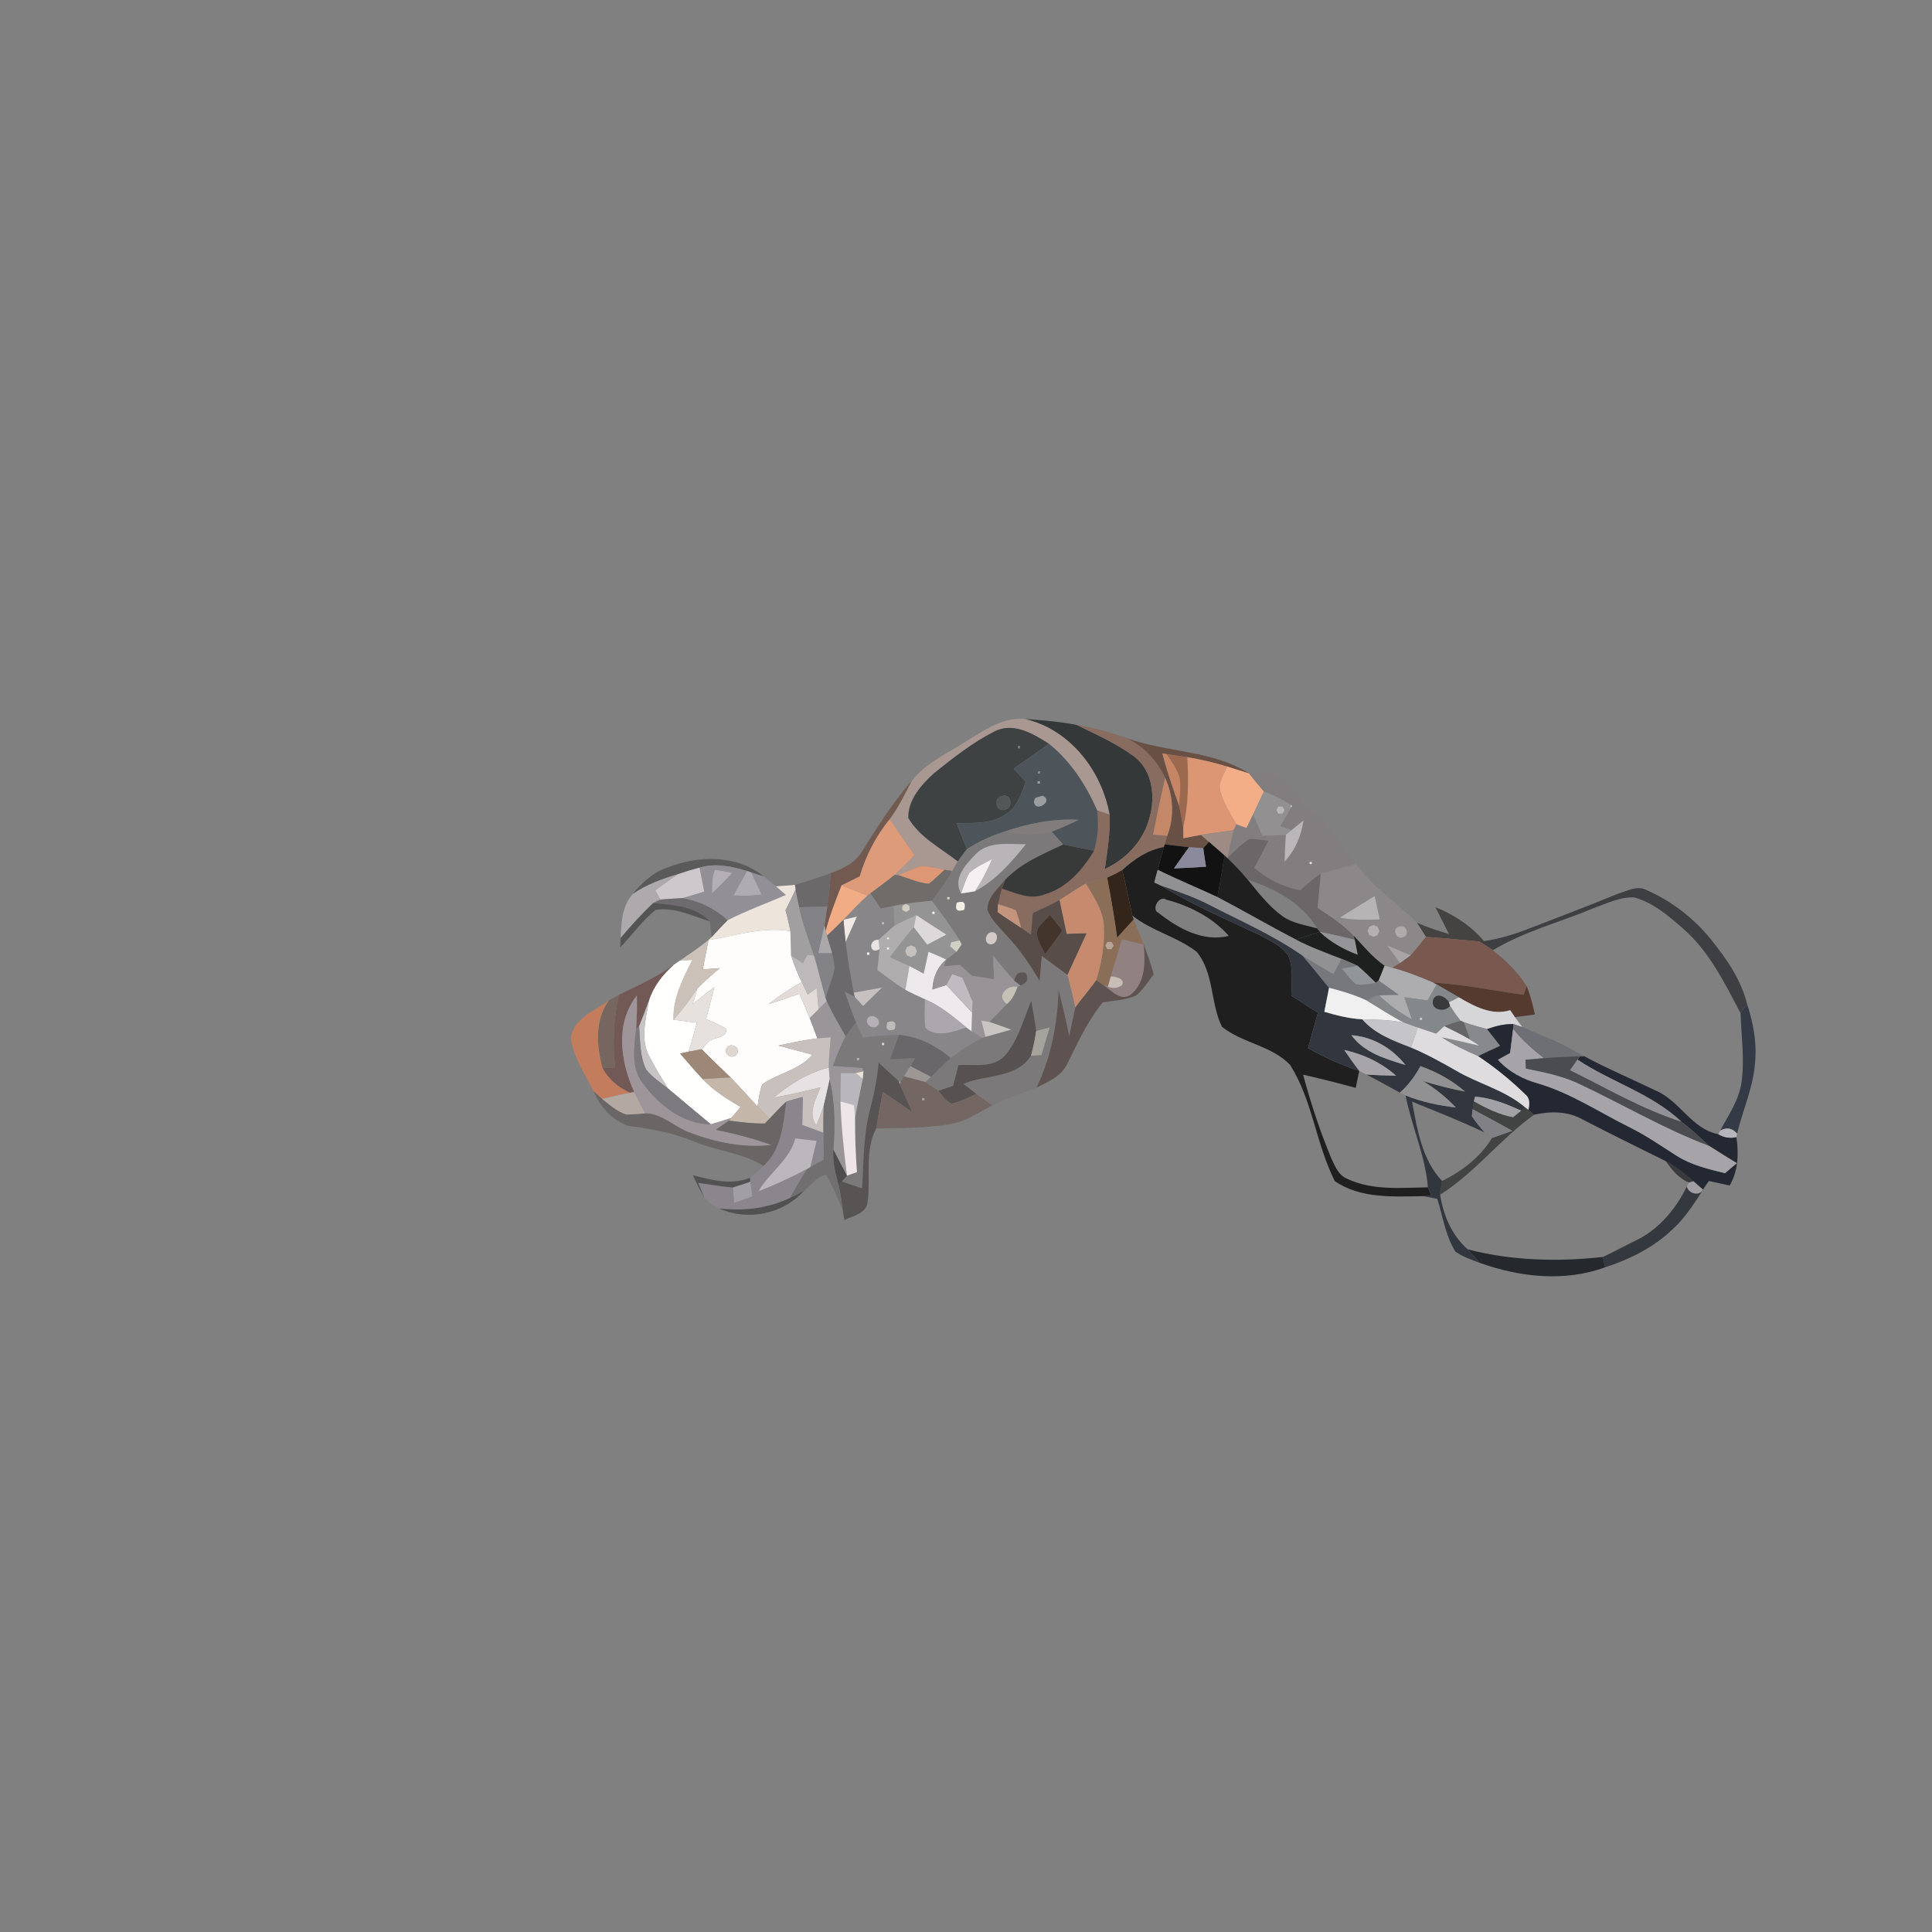 <?xml version="1.0" encoding="UTF-8" ?>
<!DOCTYPE svg PUBLIC "-//W3C//DTD SVG 1.1//EN" "http://www.w3.org/Graphics/SVG/1.1/DTD/svg11.dtd">
<svg width="384pt" height="384pt" viewBox="0 0 384 384" version="1.1" xmlns="http://www.w3.org/2000/svg">
<rect x="0" y="0" width="384" height="384" fill="#808080" stroke="none"/>
<g id="#a99791ff">
<path fill="#a99791" opacity="1.00" d=" M 192.25 147.21 C 195.75 145.07 199.46 142.44 203.79 142.91 C 212.72 145.01 218.97 153.17 220.56 161.92 C 219.93 161.71 218.69 161.29 218.07 161.08 C 215.86 156.05 212.80 151.29 208.47 147.83 C 205.34 145.82 201.36 143.45 197.64 145.40 C 193.28 147.59 189.43 150.66 185.64 153.69 C 183.15 155.97 180.40 158.99 180.55 162.58 C 182.77 166.43 186.97 168.54 190.38 171.22 C 190.09 171.70 189.52 172.66 189.24 173.13 C 188.87 173.07 188.12 172.94 187.75 172.87 C 186.22 172.58 184.70 172.18 183.15 172.12 C 181.55 172.55 180.07 173.32 178.54 173.95 L 177.77 173.92 C 179.17 172.66 180.48 171.30 181.79 169.95 C 180.11 167.59 178.47 165.21 176.83 162.82 C 178.58 160.45 179.86 157.78 181.23 155.18 C 184.09 151.54 188.45 149.67 192.25 147.21 Z" />
</g>
<g id="#353838ff">
<path fill="#353838" opacity="1.00" d=" M 203.79 142.91 C 207.20 143.15 210.62 143.43 213.98 144.07 C 217.92 146.03 222.04 147.80 225.56 150.48 C 229.13 153.28 229.65 158.43 228.47 162.54 C 227.28 167.15 223.83 170.74 219.59 172.74 C 220.10 169.16 220.69 165.56 220.56 161.92 C 218.97 153.17 212.72 145.01 203.79 142.91 Z" />
</g>
<g id="#886c60fe">
<path fill="#886c60" opacity="1.00" d=" M 213.98 144.07 C 217.44 144.67 220.86 145.56 224.17 146.78 C 227.41 148.52 230.06 151.24 231.58 154.61 C 230.72 158.36 229.95 162.12 229.18 165.89 C 229.89 165.95 231.30 166.06 232.00 166.11 C 231.87 166.54 231.62 167.39 231.49 167.82 L 231.34 168.36 C 228.10 168.93 225.42 170.79 223.04 172.95 C 222.07 173.51 221.07 174.01 220.05 174.46 C 218.64 174.86 217.20 175.18 215.80 175.61 C 214.02 176.63 212.34 177.81 210.60 178.87 C 208.87 179.83 207.07 180.65 205.27 181.47 C 205.15 182.89 205.02 184.32 204.91 185.75 C 204.26 185.29 203.61 184.85 202.96 184.41 C 202.67 183.23 202.33 182.07 201.94 180.94 C 200.78 180.43 199.57 180.08 198.37 179.72 C 198.58 178.67 198.85 177.63 199.15 176.61 C 201.87 177.52 204.85 178.94 207.72 177.74 C 212.08 176.44 215.20 172.87 217.45 169.09 C 218.23 166.50 218.41 163.76 218.07 161.08 C 218.69 161.29 219.93 161.71 220.56 161.92 C 220.69 165.56 220.10 169.16 219.59 172.74 C 223.83 170.74 227.28 167.15 228.47 162.54 C 229.65 158.43 229.13 153.28 225.56 150.48 C 222.04 147.80 217.92 146.03 213.98 144.07 Z" />
</g>
<g id="#3e4242ff">
<path fill="#3e4242" opacity="1.00" d=" M 197.64 145.40 C 201.36 143.45 205.34 145.82 208.47 147.83 C 206.16 149.52 203.82 151.17 201.46 152.79 C 202.27 153.65 203.08 154.51 203.90 155.37 C 203.00 157.75 202.21 160.49 199.85 161.86 C 197.03 163.87 193.41 163.51 190.14 163.63 C 190.83 165.35 191.51 167.06 192.19 168.79 C 191.55 169.57 190.95 170.38 190.38 171.22 C 186.97 168.54 182.77 166.43 180.55 162.58 C 180.40 158.99 183.15 155.97 185.64 153.69 C 189.43 150.66 193.28 147.59 197.64 145.40 M 202.29 148.28 L 202.29 148.73 L 202.74 148.73 L 202.74 148.28 L 202.29 148.28 M 199.13 158.23 C 197.38 158.60 197.95 161.56 199.77 160.91 C 201.52 160.53 200.94 157.57 199.13 158.23 Z" />
</g>
<g id="#644637d1">
<path fill="#644637" opacity="0.82" d=" M 224.17 146.78 C 232.06 149.60 240.99 149.10 248.24 153.71 C 246.79 153.26 245.34 152.80 243.89 152.35 C 241.30 151.56 238.65 150.93 235.98 150.49 C 234.62 150.28 233.25 150.10 231.90 149.89 L 231.03 149.73 C 231.93 153.30 233.16 156.78 234.40 160.25 C 234.66 161.66 234.94 163.07 235.18 164.49 C 235.19 165.02 235.20 166.08 235.21 166.61 C 236.37 166.38 237.54 166.14 238.72 165.94 C 239.11 166.29 239.89 166.98 240.29 167.33 C 240.00 167.65 239.44 168.28 239.16 168.59 C 238.45 168.54 237.03 168.44 236.33 168.39 C 234.71 168.22 233.10 168.02 231.49 167.82 C 231.62 167.39 231.87 166.54 232.00 166.11 C 233.43 162.36 233.24 158.25 231.58 154.61 C 230.06 151.24 227.41 148.52 224.17 146.78 Z" />
</g>
<g id="#767b77ff">
<path fill="#767b77" opacity="1.00" d=" M 202.29 148.28 L 202.74 148.28 L 202.74 148.73 L 202.29 148.73 L 202.29 148.28 Z" />
</g>
<g id="#4e555aff">
<path fill="#4e555a" opacity="1.00" d=" M 208.47 147.83 C 212.80 151.29 215.86 156.05 218.07 161.08 C 218.41 163.76 218.23 166.50 217.45 169.09 C 215.40 168.68 213.35 168.28 211.30 167.86 C 210.53 167.01 209.76 166.16 209.00 165.31 C 210.83 164.61 212.61 163.79 214.39 162.96 C 209.33 162.65 204.32 163.70 199.55 165.33 C 196.96 166.16 194.46 167.29 192.19 168.79 C 191.51 167.06 190.83 165.35 190.14 163.63 C 193.41 163.51 197.03 163.87 199.85 161.86 C 202.21 160.49 203.00 157.75 203.90 155.37 C 203.08 154.51 202.27 153.65 201.46 152.79 C 203.82 151.17 206.16 149.52 208.47 147.83 M 206.28 153.31 L 206.28 153.76 L 206.73 153.76 L 206.73 153.31 L 206.28 153.31 M 206.24 155.30 L 206.23 155.75 L 206.68 155.75 L 206.68 155.30 L 206.24 155.30 M 207.19 158.16 C 206.84 158.26 206.13 158.48 205.78 158.59 L 205.50 159.24 C 205.66 161.73 209.60 159.16 207.19 158.16 Z" />
</g>
<g id="#c68564ff">
<path fill="#c68564" opacity="1.00" d=" M 231.03 149.73 L 231.90 149.89 C 232.89 151.34 233.95 152.81 234.47 154.52 C 234.78 156.42 234.45 158.34 234.40 160.25 C 233.16 156.78 231.93 153.30 231.03 149.73 Z" />
</g>
<g id="#9c694ffc">
<path fill="#9c694f" opacity="1.00" d=" M 231.90 149.89 C 233.25 150.10 234.62 150.28 235.98 150.49 C 236.28 155.18 236.20 159.89 235.18 164.49 C 234.94 163.07 234.66 161.66 234.40 160.25 C 234.45 158.34 234.78 156.42 234.47 154.52 C 233.95 152.81 232.89 151.34 231.90 149.89 Z" />
</g>
<g id="#dc9673ff">
<path fill="#dc9673" opacity="1.00" d=" M 235.18 164.49 C 236.20 159.89 236.28 155.18 235.98 150.49 C 238.65 150.93 241.30 151.56 243.89 152.35 C 243.29 153.98 241.96 155.66 242.60 157.48 C 243.29 159.76 244.56 161.80 245.74 163.85 C 245.60 164.15 245.32 164.73 245.18 165.02 C 243.02 165.33 240.86 165.56 238.72 165.94 C 237.54 166.14 236.37 166.38 235.21 166.61 C 235.20 166.08 235.19 165.02 235.18 164.49 Z" />
</g>
<g id="#7f888aff">
<path fill="#7f888a" opacity="1.00" d=" M 206.28 153.31 L 206.73 153.31 L 206.73 153.76 L 206.28 153.76 L 206.28 153.31 Z" />
</g>
<g id="#f3ad87ff">
<path fill="#f3ad87" opacity="1.00" d=" M 242.60 157.48 C 241.96 155.66 243.29 153.98 243.89 152.35 C 245.34 152.80 246.79 153.26 248.24 153.71 C 249.21 154.92 250.20 156.13 251.21 157.31 C 250.50 158.83 249.80 160.34 249.08 161.85 C 248.64 162.76 248.19 163.67 247.75 164.59 C 247.25 164.40 246.24 164.04 245.74 163.85 C 244.56 161.80 243.29 159.76 242.60 157.48 Z" />
</g>
<g id="#827e7fff">
<path fill="#827e7f" opacity="1.00" d=" M 248.24 153.71 C 249.96 153.72 251.69 153.60 253.39 153.91 C 256.52 155.95 258.66 159.14 261.46 161.58 C 264.71 164.49 267.11 168.16 269.53 171.75 C 267.20 172.40 264.84 172.96 262.53 173.66 C 261.04 174.60 259.73 175.78 258.43 176.96 C 255.03 176.31 251.90 174.74 249.28 172.50 C 250.27 170.73 251.20 168.93 252.09 167.12 C 250.86 166.95 249.63 166.74 248.38 166.76 C 246.69 167.75 245.37 169.22 243.94 170.54 C 244.34 168.69 244.72 166.85 245.18 165.02 C 245.32 164.73 245.60 164.15 245.74 163.85 C 246.24 164.04 247.25 164.40 247.75 164.59 C 248.19 163.67 248.64 162.76 249.08 161.85 C 249.69 163.26 250.28 164.67 250.88 166.09 C 252.44 166.07 254.01 166.04 255.58 165.94 C 255.43 167.70 255.37 169.46 255.33 171.22 C 257.46 168.98 258.62 166.10 259.09 163.07 C 258.29 163.70 257.51 164.34 256.73 164.98 C 255.97 164.71 255.22 164.45 254.47 164.19 C 255.19 162.98 255.93 161.77 256.61 160.53 L 256.80 160.18 L 256.52 159.99 C 254.89 158.83 253.04 158.05 251.21 157.31 C 250.20 156.13 249.21 154.92 248.24 153.71 M 260.29 171.30 L 260.29 171.75 L 260.74 171.75 L 260.74 171.30 L 260.29 171.30 Z" />
</g>
<g id="#705448d8">
<path fill="#705448" opacity="0.85" d=" M 171.33 169.22 C 174.39 164.38 177.43 159.49 181.23 155.18 C 179.86 157.78 178.58 160.45 176.83 162.82 C 174.10 166.18 172.12 170.04 170.88 174.18 C 169.67 174.78 168.47 175.38 167.26 175.98 C 166.10 178.96 164.92 181.93 164.11 185.03 L 163.86 183.97 C 164.05 182.71 164.24 181.46 164.43 180.20 C 164.75 178.00 164.95 175.78 165.09 173.57 C 167.48 172.66 169.99 171.54 171.33 169.22 Z" />
</g>
<g id="#a0a2a2ff">
<path fill="#a0a2a2" opacity="1.00" d=" M 206.24 155.30 L 206.68 155.30 L 206.68 155.75 L 206.23 155.75 L 206.24 155.30 Z" />
</g>
<g id="#c48869ff">
<path fill="#c48869" opacity="1.00" d=" M 231.58 154.61 C 233.24 158.25 233.43 162.36 232.00 166.11 C 231.30 166.06 229.89 165.95 229.18 165.89 C 229.95 162.12 230.72 158.36 231.58 154.61 Z" />
</g>
<g id="#525758ff">
<path fill="#525758" opacity="1.00" d=" M 199.13 158.23 C 200.94 157.57 201.52 160.53 199.77 160.91 C 197.95 161.56 197.38 158.60 199.13 158.23 Z" />
</g>
<g id="#9a9ea0ff">
<path fill="#9a9ea0" opacity="1.00" d=" M 207.19 158.16 C 209.60 159.16 205.66 161.73 205.50 159.24 L 205.78 158.59 C 206.13 158.48 206.84 158.26 207.19 158.16 Z" />
</g>
<g id="#939092ff">
<path fill="#939092" opacity="1.00" d=" M 249.08 161.85 C 249.80 160.34 250.50 158.83 251.21 157.31 C 253.04 158.05 254.89 158.83 256.52 159.99 C 256.54 160.13 256.58 160.40 256.61 160.53 C 255.93 161.77 255.19 162.98 254.47 164.19 C 255.22 164.45 255.97 164.71 256.73 164.98 C 256.44 165.22 255.87 165.70 255.58 165.94 C 254.01 166.04 252.44 166.07 250.88 166.09 C 250.28 164.67 249.69 163.26 249.08 161.85 M 254.08 160.30 L 253.67 161.01 L 254.08 161.73 L 254.91 161.72 L 255.32 161.01 L 254.90 160.30 L 254.08 160.30 Z" />
</g>
<g id="#b9b7b9ff">
<path fill="#b9b7b9" opacity="1.00" d=" M 254.08 160.30 L 254.90 160.30 L 255.32 161.01 L 254.91 161.72 L 254.08 161.73 L 253.67 161.01 L 254.08 160.30 Z" />
</g>
<g id="#eae4ddff">
<path fill="#eae4dd" opacity="1.00" d=" M 256.52 159.99 L 256.80 160.18 L 256.61 160.53 C 256.58 160.40 256.54 160.13 256.52 159.99 Z" />
</g>
<g id="#807d7cff">
<path fill="#807d7c" opacity="1.00" d=" M 199.55 165.33 C 204.32 163.70 209.33 162.65 214.39 162.96 C 212.61 163.79 210.83 164.61 209.00 165.31 C 205.89 166.03 202.68 165.87 199.55 165.33 Z" />
</g>
<g id="#dd9b7aff">
<path fill="#dd9b7a" opacity="1.00" d=" M 170.88 174.18 C 172.12 170.04 174.10 166.18 176.83 162.82 C 178.47 165.21 180.11 167.59 181.79 169.95 C 180.48 171.30 179.17 172.66 177.77 173.92 C 176.24 175.21 174.59 176.35 173.00 177.56 L 172.45 178.01 C 170.72 177.32 168.99 176.64 167.26 175.98 C 168.47 175.38 169.67 174.78 170.88 174.18 Z" />
</g>
<g id="#bbb6b9ff">
<path fill="#bbb6b9" opacity="1.00" d=" M 256.73 164.98 C 257.51 164.34 258.29 163.70 259.09 163.07 C 258.62 166.10 257.46 168.98 255.33 171.22 C 255.37 169.46 255.43 167.70 255.58 165.94 C 255.87 165.70 256.44 165.22 256.73 164.98 Z" />
</g>
<g id="#7c797aff">
<path fill="#7c797a" opacity="1.00" d=" M 192.19 168.79 C 194.46 167.29 196.96 166.16 199.55 165.33 C 202.68 165.87 205.89 166.03 209.00 165.31 C 209.76 166.16 210.53 167.01 211.30 167.86 C 207.21 169.77 202.88 171.57 199.73 174.93 C 198.29 176.64 196.24 178.38 196.25 180.81 C 196.98 182.86 198.71 184.33 200.08 185.96 C 202.67 188.65 204.74 191.76 206.63 194.96 C 206.77 193.31 206.91 191.66 207.06 190.00 C 208.76 191.26 210.47 192.52 212.18 193.78 C 212.73 195.93 213.29 198.08 213.72 200.26 C 213.30 202.15 212.90 204.05 212.52 205.95 C 211.89 202.87 211.18 199.81 210.41 196.76 C 210.14 203.45 208.96 210.10 206.01 216.15 C 203.09 217.34 200.07 218.29 197.23 219.68 C 196.16 218.93 195.09 218.19 194.04 217.42 C 193.41 216.93 192.13 215.94 191.50 215.44 C 195.96 213.49 201.96 214.44 204.91 209.85 C 205.44 209.81 206.48 209.73 207.00 209.68 C 207.54 207.86 208.08 206.04 208.62 204.22 C 207.95 204.39 206.62 204.74 205.95 204.92 C 205.70 202.91 205.32 200.92 204.96 198.93 C 203.42 202.62 202.39 206.68 199.76 209.79 C 197.42 212.37 193.60 211.51 190.50 211.69 C 190.14 213.06 189.79 214.44 189.44 215.82 C 188.45 216.14 187.47 216.47 186.48 216.81 C 185.63 216.21 184.77 215.62 183.89 215.07 C 184.17 214.82 184.74 214.31 185.03 214.05 C 186.34 212.80 187.59 211.49 188.95 210.28 C 190.91 208.79 192.98 207.45 195.15 206.28 L 195.87 206.08 C 197.57 205.60 199.27 205.13 200.97 204.65 C 199.53 204.12 198.10 203.58 196.65 203.11 C 197.83 201.95 198.97 200.74 200.14 199.56 C 201.20 198.68 201.77 197.41 202.24 196.15 L 202.84 195.87 C 204.20 195.37 204.54 194.53 203.86 193.37 C 202.60 193.01 201.85 193.53 201.61 194.92 C 200.16 193.32 198.76 191.67 197.44 189.96 C 197.31 191.51 197.66 193.05 197.50 194.61 C 196.06 194.37 194.62 194.15 193.18 193.95 C 192.39 193.22 191.60 192.50 190.81 191.78 C 189.73 191.87 188.66 191.96 187.58 192.04 C 187.71 191.71 187.96 191.06 188.08 190.73 C 188.75 190.20 189.43 189.69 190.11 189.19 C 190.37 188.81 190.89 188.07 191.14 187.70 L 190.74 186.91 C 189.08 184.15 187.10 181.61 185.19 179.03 C 186.67 177.16 188.05 175.20 189.24 173.13 C 189.52 172.66 190.09 171.70 190.38 171.22 C 190.95 170.38 191.55 169.57 192.19 168.79 M 193.84 169.86 C 191.89 171.89 189.33 174.64 191.03 177.59 C 191.71 177.48 193.07 177.27 193.75 177.16 C 197.91 174.96 201.02 171.40 203.91 167.79 C 200.52 167.84 196.42 167.08 193.84 169.86 M 188.28 178.30 L 188.27 178.75 L 188.73 178.75 L 188.73 178.30 L 188.28 178.30 M 190.17 179.42 C 189.74 180.82 190.23 181.30 191.63 180.84 C 192.05 179.43 191.56 178.95 190.17 179.42 M 197.17 185.28 C 195.81 185.25 195.39 187.70 196.95 187.69 C 198.29 187.71 198.72 185.26 197.17 185.28 Z" />
</g>
<g id="#9e8b83ff">
<path fill="#9e8b83" opacity="1.00" d=" M 238.72 165.94 C 240.86 165.56 243.02 165.33 245.18 165.02 C 244.72 166.85 244.34 168.69 243.94 170.54 L 243.40 170.04 C 242.36 169.13 241.32 168.24 240.29 167.33 C 239.89 166.98 239.11 166.29 238.72 165.94 Z" />
</g>
<g id="#6b6768ff">
<path fill="#6b6768" opacity="1.00" d=" M 248.38 166.76 C 249.63 166.74 250.86 166.95 252.09 167.12 C 251.20 168.93 250.27 170.73 249.28 172.50 C 251.90 174.74 255.03 176.31 258.43 176.96 C 259.73 175.78 261.04 174.60 262.53 173.66 C 262.33 175.92 262.12 178.17 261.90 180.43 C 264.40 182.12 266.99 183.76 269.06 185.98 L 269.26 186.77 C 266.96 186.22 264.64 185.69 262.32 185.21 L 261.80 184.54 C 258.80 179.49 253.45 176.61 248.02 174.88 C 246.74 173.36 245.39 171.89 243.94 170.54 C 245.37 169.22 246.69 167.75 248.38 166.76 Z" />
</g>
<g id="#b9b4b7ff">
<path fill="#b9b4b7" opacity="1.00" d=" M 193.84 169.86 C 196.42 167.08 200.52 167.84 203.91 167.79 C 201.02 171.40 197.91 174.96 193.75 177.16 C 195.13 175.15 196.21 172.96 197.21 170.74 C 195.65 171.60 193.95 172.30 192.64 173.53 C 191.92 174.81 191.52 176.22 191.03 177.59 C 189.33 174.64 191.89 171.89 193.84 169.86 Z" />
</g>
<g id="#383a3aff">
<path fill="#383a3a" opacity="1.00" d=" M 211.30 167.86 C 213.35 168.28 215.40 168.68 217.45 169.09 C 215.20 172.87 212.08 176.44 207.72 177.74 C 204.85 178.94 201.87 177.52 199.15 176.61 C 199.30 176.19 199.59 175.35 199.73 174.93 C 202.88 171.57 207.21 169.77 211.30 167.86 Z" />
</g>
<g id="#121212fe">
<path fill="#121212" opacity="1.00" d=" M 231.49 167.82 C 233.10 168.02 234.71 168.22 236.33 168.39 C 235.32 169.78 234.32 171.19 233.34 172.60 C 235.46 172.52 237.58 172.41 239.70 172.27 C 239.50 171.05 239.32 169.82 239.16 168.59 C 239.44 168.28 240.00 167.65 240.29 167.33 C 241.32 168.24 242.36 169.13 243.40 170.04 C 242.97 172.81 242.49 175.56 241.96 178.30 C 238.02 176.46 234.00 174.82 230.10 172.89 C 230.51 171.37 230.91 169.86 231.34 168.36 L 231.49 167.82 Z" />
</g>
<g id="#000000c1">
<path fill="#000000" opacity="0.76" d=" M 223.04 172.95 C 225.42 170.79 228.10 168.93 231.34 168.36 C 230.91 169.86 230.51 171.37 230.10 172.89 C 229.87 173.72 229.64 174.55 229.42 175.39 C 229.77 175.55 230.47 175.89 230.82 176.05 C 236.96 179.85 243.61 182.66 250.12 185.74 C 252.27 186.89 254.73 187.91 256.11 190.03 C 257.10 192.52 256.67 195.28 256.66 197.89 C 258.41 199.04 260.17 200.16 261.94 201.29 C 261.29 203.63 260.64 205.98 259.98 208.32 C 263.22 210.15 266.62 211.70 270.17 212.84 C 269.93 213.97 269.69 215.09 269.46 216.22 C 265.99 215.28 262.50 214.39 259.00 213.60 C 260.51 219.25 262.36 224.81 264.60 230.22 C 265.34 231.77 266.04 233.62 267.78 234.30 C 272.77 236.67 278.45 236.07 283.80 235.99 C 283.97 236.41 284.32 237.25 284.50 237.67 C 284.09 237.69 283.28 237.73 282.87 237.75 C 276.98 237.82 270.37 238.28 265.30 234.75 C 261.57 227.41 260.89 218.71 256.42 211.66 C 252.78 207.81 246.96 207.36 242.88 204.09 C 240.55 199.38 241.34 193.37 237.83 189.16 C 233.94 186.17 228.94 185.05 225.07 181.99 C 224.37 178.98 223.81 175.94 223.04 172.95 M 230.29 181.47 C 234.21 184.54 239.08 187.28 244.24 186.02 C 241.02 182.36 236.49 180.05 231.82 178.82 C 230.33 177.83 228.72 180.87 230.29 181.47 Z" />
</g>
<g id="#8b8a9cff">
<path fill="#8b8a9c" opacity="1.00" d=" M 233.34 172.60 C 234.32 171.19 235.32 169.78 236.33 168.39 C 237.03 168.44 238.45 168.54 239.16 168.59 C 239.32 169.82 239.50 171.05 239.70 172.27 C 237.58 172.41 235.46 172.52 233.34 172.60 Z" />
</g>
<g id="#4a4849ae">
<path fill="#4a4849" opacity="0.68" d=" M 132.40 172.53 C 138.58 170.00 146.42 169.78 151.80 174.21 C 151.17 174.01 149.92 173.60 149.29 173.39 L 148.48 173.13 C 145.43 172.17 142.17 171.50 139.03 172.45 C 137.59 172.83 136.17 173.26 134.77 173.74 C 131.61 174.69 128.47 175.81 125.74 177.71 C 127.52 175.50 129.69 173.50 132.40 172.53 Z" />
</g>
<g id="#020101c2">
<path fill="#020101" opacity="0.76" d=" M 243.40 170.04 L 243.94 170.54 C 245.39 171.89 246.74 173.36 248.02 174.88 C 250.14 177.45 252.19 180.15 254.92 182.11 C 256.94 183.55 259.47 183.85 261.80 184.54 L 262.32 185.21 C 260.73 185.72 259.14 186.23 257.55 186.74 C 252.30 184.02 247.19 181.04 241.96 178.30 C 242.49 175.56 242.97 172.81 243.40 170.04 Z" />
</g>
<g id="#f5f0f1ff">
<path fill="#f5f0f1" opacity="1.00" d=" M 192.64 173.53 C 193.95 172.30 195.65 171.60 197.21 170.74 C 196.21 172.96 195.13 175.15 193.75 177.16 C 193.07 177.27 191.71 177.48 191.03 177.59 C 191.52 176.22 191.92 174.81 192.64 173.53 Z" />
</g>
<g id="#e2d8d1ff">
<path fill="#e2d8d1" opacity="1.00" d=" M 260.29 171.30 L 260.74 171.30 L 260.74 171.75 L 260.29 171.75 L 260.29 171.30 Z" />
</g>
<g id="#928f96ff">
<path fill="#928f96" opacity="1.00" d=" M 139.03 172.45 C 142.17 171.50 145.43 172.17 148.48 173.13 C 147.57 174.73 146.67 176.34 145.79 177.96 C 147.65 178.09 149.53 178.03 151.39 177.81 C 150.70 176.32 150.02 174.84 149.29 173.39 C 149.92 173.60 151.17 174.01 151.80 174.21 C 152.63 174.83 153.43 175.48 154.22 176.16 C 154.88 176.73 155.54 177.30 156.20 177.88 C 152.34 179.55 148.36 180.98 144.62 182.90 C 142.06 180.61 138.94 179.05 135.54 178.52 C 137.03 178.13 138.50 177.66 139.97 177.19 C 139.65 175.61 139.34 174.03 139.03 172.45 M 142.08 172.88 C 141.45 174.36 141.54 175.99 141.52 177.56 C 142.90 176.24 144.25 174.88 145.56 173.50 C 144.41 173.24 143.25 173.04 142.08 172.88 Z" />
</g>
<g id="#de9775ff">
<path fill="#de9775" opacity="1.00" d=" M 178.54 173.95 C 180.07 173.32 181.55 172.55 183.15 172.12 C 184.70 172.18 186.22 172.58 187.75 172.87 C 186.71 173.82 185.73 174.83 184.60 175.67 C 182.49 175.47 180.54 174.57 178.54 173.95 Z" />
</g>
<g id="#8c8889ff">
<path fill="#8c8889" opacity="1.00" d=" M 262.53 173.66 C 264.84 172.96 267.20 172.40 269.53 171.75 C 272.84 176.34 277.65 179.45 281.63 183.38 C 282.24 184.31 282.84 185.25 283.43 186.20 C 282.43 187.44 281.44 188.70 280.37 189.88 C 278.82 189.21 277.26 188.55 275.71 187.89 C 276.55 189.06 277.39 190.24 278.24 191.41 C 277.85 191.65 277.08 192.12 276.70 192.35 C 276.32 192.25 275.58 192.05 275.20 191.95 C 272.83 190.31 271.01 188.06 269.06 185.98 C 266.99 183.76 264.40 182.12 261.90 180.43 C 262.12 178.17 262.33 175.92 262.53 173.66 M 266.34 182.36 C 268.93 182.96 271.60 182.79 274.24 182.75 C 273.91 181.20 273.57 179.65 273.22 178.10 C 270.93 179.52 268.62 180.92 266.34 182.36 M 272.16 184.20 L 271.81 185.03 L 272.16 185.85 L 272.99 186.20 L 273.82 185.85 L 274.17 185.02 L 273.82 184.20 L 272.99 183.85 L 272.16 184.20 M 278.10 184.15 C 276.57 184.52 277.45 186.85 278.84 186.29 C 280.36 185.92 279.48 183.59 278.10 184.15 Z" />
</g>
<g id="#cec8ccff">
<path fill="#cec8cc" opacity="1.00" d=" M 134.77 173.74 C 136.17 173.26 137.59 172.83 139.03 172.45 C 139.34 174.03 139.65 175.61 139.97 177.19 C 138.50 177.66 137.03 178.13 135.54 178.52 C 134.09 178.60 132.65 178.67 131.21 178.80 C 130.87 178.18 130.53 177.56 130.20 176.94 C 131.71 175.87 133.21 174.77 134.77 173.74 Z" />
</g>
<g id="#b3afb5ff">
<path fill="#b3afb5" opacity="1.00" d=" M 142.08 172.88 C 143.25 173.04 144.41 173.24 145.56 173.50 C 144.25 174.88 142.90 176.24 141.52 177.56 C 141.54 175.99 141.45 174.36 142.08 172.88 Z" />
</g>
<g id="#706c6aff">
<path fill="#706c6a" opacity="1.00" d=" M 187.75 172.87 C 188.12 172.94 188.87 173.07 189.24 173.13 C 188.05 175.20 186.67 177.16 185.19 179.03 C 182.65 179.28 180.11 179.55 177.60 180.05 C 176.75 180.21 175.90 180.39 175.05 180.57 C 174.37 179.57 173.69 178.56 173.00 177.56 C 174.59 176.35 176.24 175.21 177.77 173.92 L 178.54 173.95 C 180.54 174.57 182.49 175.47 184.60 175.67 C 185.73 174.83 186.71 173.82 187.75 172.87 Z" />
</g>
<g id="#34251afe">
<path fill="#34251a" opacity="1.00" d=" M 220.05 174.46 C 221.07 174.01 222.07 173.51 223.04 172.95 C 223.81 175.94 224.37 178.98 225.07 181.99 L 225.33 182.76 C 224.22 183.96 223.13 185.17 222.04 186.38 C 221.49 182.39 220.82 178.41 220.05 174.46 Z" />
</g>
<g id="#919193fe">
<path fill="#919193" opacity="1.00" d=" M 229.42 175.39 C 229.64 174.55 229.87 173.72 230.10 172.89 C 234.00 174.82 238.02 176.46 241.96 178.30 C 247.19 181.04 252.30 184.02 257.55 186.74 C 260.47 188.27 263.58 189.37 266.64 190.57 C 266.10 191.59 265.57 192.61 265.03 193.64 C 262.99 192.44 260.94 191.27 258.94 190.01 C 253.13 185.89 246.57 183.08 240.27 179.82 C 237.25 178.25 234.01 177.19 230.82 176.05 C 230.47 175.89 229.77 175.55 229.42 175.39 Z" />
</g>
<g id="#aea9acff">
<path fill="#aea9ac" opacity="1.00" d=" M 125.74 177.71 C 128.47 175.81 131.61 174.69 134.77 173.74 C 133.21 174.77 131.71 175.87 130.20 176.94 C 130.53 177.56 130.87 178.18 131.21 178.80 C 130.86 178.98 130.15 179.33 129.80 179.50 C 127.52 181.68 125.39 184.00 123.37 186.42 C 123.45 183.39 123.64 180.10 125.74 177.71 Z" />
</g>
<g id="#aeabb1ff">
<path fill="#aeabb1" opacity="1.00" d=" M 148.48 173.13 L 149.29 173.39 C 150.02 174.84 150.70 176.32 151.39 177.81 C 149.53 178.03 147.65 178.09 145.79 177.96 C 146.67 176.34 147.57 174.73 148.48 173.13 Z" />
</g>
<g id="#6c696bff">
<path fill="#6c696b" opacity="1.00" d=" M 158.00 175.87 C 160.39 175.20 162.74 174.39 165.09 173.57 C 164.95 175.78 164.75 178.00 164.43 180.20 C 162.56 180.23 160.69 180.27 158.83 180.32 C 158.56 179.16 158.33 177.99 158.12 176.82 L 158.00 175.87 Z" />
</g>
<g id="#8b6e58ff">
<path fill="#8b6e58" opacity="1.00" d=" M 215.80 175.61 C 217.20 175.18 218.64 174.86 220.05 174.46 C 220.82 178.41 221.49 182.39 222.04 186.38 C 223.13 185.17 224.22 183.96 225.33 182.76 C 225.88 184.18 226.49 185.57 227.04 186.99 L 227.32 187.79 C 225.88 187.42 224.44 187.05 223.00 186.69 C 222.26 189.16 221.54 191.63 220.78 194.08 C 220.63 194.59 220.34 195.60 220.20 196.10 L 219.33 195.84 C 218.98 195.58 218.27 195.07 217.91 194.82 C 218.97 191.31 219.61 187.63 219.39 183.97 C 219.22 180.84 217.36 178.20 215.80 175.61 M 220.11 187.22 L 219.69 187.93 L 220.09 188.65 L 220.91 188.66 L 221.34 187.95 L 220.93 187.23 L 220.11 187.22 Z" />
</g>
<g id="#594d4aff">
<path fill="#594d4a" opacity="1.00" d=" M 196.25 180.81 C 196.24 178.38 198.29 176.64 199.73 174.93 C 199.59 175.35 199.30 176.19 199.15 176.61 C 198.85 177.63 198.58 178.67 198.37 179.72 C 198.35 180.10 198.30 180.88 198.28 181.27 C 199.80 182.37 201.39 183.37 202.96 184.41 C 203.61 184.85 204.26 185.29 204.91 185.75 C 205.02 184.32 205.15 182.89 205.27 181.47 C 207.07 180.65 208.87 179.83 210.60 178.87 C 211.08 181.11 211.55 183.36 212.02 185.60 C 213.34 185.56 214.66 185.52 215.99 185.48 C 214.71 188.24 213.44 191.01 212.18 193.78 C 210.47 192.52 208.76 191.26 207.06 190.00 C 206.91 191.66 206.77 193.31 206.63 194.96 C 204.74 191.76 202.67 188.65 200.08 185.96 C 198.71 184.33 196.98 182.86 196.25 180.81 M 206.34 184.40 C 205.59 186.29 206.97 188.05 207.75 189.67 C 208.90 188.10 210.04 186.52 211.17 184.93 C 210.35 183.90 209.52 182.87 208.70 181.84 C 207.89 182.67 207.04 183.47 206.34 184.40 Z" />
</g>
<g id="#09080831">
</g>
<g id="#ede4dcff">
<path fill="#ede4dc" opacity="1.00" d=" M 154.22 176.16 C 155.48 176.09 156.74 175.99 158.00 175.87 L 158.12 176.82 C 157.50 178.20 156.81 179.55 156.13 180.91 C 156.49 182.28 156.84 183.65 157.09 185.06 C 151.57 184.14 146.21 185.97 140.82 186.84 L 141.41 186.27 C 142.48 185.15 143.52 183.99 144.62 182.90 C 148.36 180.98 152.34 179.55 156.20 177.88 C 155.54 177.30 154.88 176.73 154.22 176.16 Z" />
</g>
<g id="#f1ab85ff">
<path fill="#f1ab85" opacity="1.00" d=" M 167.26 175.98 C 168.99 176.64 170.72 177.32 172.45 178.01 C 170.76 179.52 169.22 181.18 167.65 182.80 C 166.57 183.89 165.47 184.95 164.35 186.00 L 164.11 185.03 C 164.92 181.93 166.10 178.96 167.26 175.98 Z" />
</g>
<g id="#c68b6eff">
<path fill="#c68b6e" opacity="1.00" d=" M 210.60 178.87 C 212.34 177.81 214.02 176.63 215.80 175.61 C 217.36 178.20 219.22 180.84 219.39 183.97 C 219.61 187.63 218.97 191.31 217.91 194.82 C 216.57 196.68 215.08 198.42 213.72 200.26 C 213.29 198.08 212.73 195.93 212.18 193.78 C 213.44 191.01 214.71 188.24 215.99 185.48 C 214.66 185.52 213.34 185.56 212.02 185.60 C 211.55 183.36 211.08 181.11 210.60 178.87 Z" />
</g>
<g id="#32363eff">
<path fill="#32363e" opacity="1.00" d=" M 230.82 176.05 C 234.01 177.19 237.25 178.25 240.27 179.82 C 246.57 183.08 253.13 185.89 258.94 190.01 C 260.74 192.06 262.40 194.23 264.16 196.32 C 263.84 197.91 263.53 199.51 263.22 201.10 C 265.68 201.82 268.18 202.46 270.75 202.59 C 273.28 205.51 276.95 206.85 280.46 208.21 C 283.52 209.49 286.43 211.09 289.31 212.74 C 293.82 215.43 299.14 216.63 303.17 220.13 L 302.38 220.75 C 299.44 219.46 296.42 218.18 293.18 217.98 L 292.94 218.91 C 292.88 219.30 292.76 220.08 292.70 220.47 C 292.66 220.81 292.58 221.50 292.54 221.85 C 293.31 222.98 294.17 224.05 295.08 225.09 C 290.36 222.82 285.48 220.94 280.65 218.95 C 281.70 224.49 282.60 230.45 286.62 234.73 C 286.44 235.63 286.31 236.54 286.23 237.46 C 286.88 241.56 288.55 245.54 291.72 248.32 C 292.53 249.20 293.32 250.10 294.10 251.00 C 292.44 250.38 290.72 249.80 289.26 248.76 C 287.31 245.59 286.77 241.79 285.68 238.28 C 284.98 238.15 283.58 237.88 282.87 237.75 C 283.28 237.73 284.09 237.69 284.50 237.67 C 284.32 237.25 283.97 236.41 283.80 235.99 C 283.31 229.68 280.56 223.89 279.37 217.73 C 282.56 219.02 285.95 219.71 289.36 220.13 C 287.44 218.08 285.23 216.34 282.85 214.87 C 285.59 215.71 288.37 216.41 291.18 216.96 C 288.58 214.72 285.55 213.04 282.32 211.90 C 281.27 213.88 279.91 215.68 278.24 217.17 C 276.00 215.98 273.81 214.71 271.55 213.56 C 273.52 213.71 275.50 213.76 277.48 213.81 C 274.56 211.20 270.98 209.53 267.18 208.69 C 268.14 210.09 269.11 211.50 270.17 212.84 C 266.62 211.70 263.22 210.15 259.98 208.32 C 260.64 205.98 261.29 203.63 261.94 201.29 C 260.17 200.16 258.41 199.04 256.66 197.89 C 256.67 195.28 257.10 192.52 256.11 190.03 C 254.73 187.91 252.27 186.89 250.12 185.74 C 243.61 182.66 236.96 179.85 230.82 176.05 M 268.61 205.76 C 271.14 209.24 275.41 210.48 279.33 211.67 C 276.70 208.34 272.88 206.07 268.61 205.76 Z" />
</g>
<g id="#1b1d22a6">
<path fill="#1b1d22" opacity="0.65" d=" M 321.64 177.62 C 323.39 177.08 325.31 175.97 327.14 176.85 C 332.21 179.06 336.73 182.54 340.18 186.86 C 343.22 190.65 346.07 194.77 347.25 199.55 C 346.93 200.01 346.28 200.93 345.95 201.39 C 342.80 195.37 339.71 189.07 334.49 184.53 C 331.61 182.02 328.55 179.38 324.79 178.36 C 321.95 178.25 319.32 179.58 316.71 180.52 C 310.04 183.30 302.95 185.12 296.72 188.86 C 295.82 188.24 294.91 187.66 293.97 187.12 L 294.95 187.05 C 297.88 186.63 300.74 185.78 303.50 184.72 C 309.55 182.37 315.63 180.08 321.64 177.62 Z" />
</g>
<g id="#a19fa0ff">
<path fill="#a19fa0" opacity="1.00" d=" M 158.12 176.82 C 158.33 177.99 158.56 179.16 158.83 180.32 C 159.56 183.60 160.72 186.75 161.79 189.93 C 161.46 189.88 160.79 189.78 160.46 189.73 C 160.24 190.15 159.80 190.99 159.59 191.41 C 158.80 190.91 158.01 190.41 157.23 189.92 C 157.16 188.29 157.16 186.67 157.09 185.06 C 156.84 183.65 156.49 182.28 156.13 180.91 C 156.81 179.55 157.50 178.20 158.12 176.82 Z" />
</g>
<g id="#89868aff">
<path fill="#89868a" opacity="1.00" d=" M 172.45 178.01 L 173.00 177.56 C 173.69 178.56 174.37 179.57 175.05 180.57 C 175.90 180.39 176.75 180.21 177.60 180.05 C 177.67 181.34 177.73 182.64 177.81 183.94 C 176.73 184.87 175.70 185.86 174.63 186.79 C 172.50 186.64 172.78 189.93 174.82 188.64 C 174.68 190.03 174.53 191.42 174.38 192.81 C 175.66 193.76 176.95 194.72 178.26 195.64 C 178.37 195.72 178.59 195.87 178.70 195.94 C 179.01 196.14 179.63 196.54 179.94 196.74 C 181.22 197.41 182.53 198.00 183.83 198.61 C 183.79 200.51 183.66 202.42 183.93 204.31 C 186.27 206.37 189.50 205.04 192.07 204.22 C 192.34 204.42 192.87 204.82 193.14 205.01 C 193.64 205.33 194.64 205.96 195.15 206.28 C 192.98 207.45 190.91 208.79 188.95 210.28 C 186.03 207.82 182.52 206.05 178.69 205.68 C 176.27 205.73 173.87 205.96 171.47 206.21 C 171.02 205.21 170.57 204.22 170.14 203.22 C 169.30 201.20 168.58 199.14 167.88 197.08 C 168.39 197.34 169.40 197.88 169.90 198.15 C 170.31 198.60 171.14 199.50 171.55 199.96 C 172.81 198.74 174.06 197.52 175.31 196.29 C 173.44 196.61 171.56 196.95 169.70 197.31 C 169.02 193.97 168.47 190.61 168.07 187.23 C 168.81 185.55 169.56 183.87 170.31 182.19 C 169.64 182.34 168.31 182.65 167.65 182.80 C 169.22 181.18 170.76 179.52 172.45 178.01 M 175.28 183.28 L 175.28 183.73 L 175.73 183.73 L 175.72 183.28 L 175.28 183.28 M 172.33 189.32 L 172.33 189.78 L 172.78 189.78 L 172.78 189.32 L 172.33 189.32 M 172.51 202.32 C 171.63 203.46 173.60 204.90 174.49 203.82 C 175.37 202.67 173.40 201.24 172.51 202.32 M 176.36 203.17 C 175.93 204.58 176.42 205.05 177.82 204.60 C 178.24 203.19 177.76 202.72 176.36 203.17 Z" />
</g>
<g id="#dad8caff">
<path fill="#dad8ca" opacity="1.00" d=" M 188.28 178.30 L 188.73 178.30 L 188.73 178.75 L 188.27 178.75 L 188.28 178.30 Z" />
</g>
<g id="#b7b4b6ff">
<path fill="#b7b4b6" opacity="1.00" d=" M 266.34 182.36 C 268.62 180.92 270.93 179.52 273.22 178.10 C 273.57 179.65 273.91 181.20 274.24 182.75 C 271.60 182.79 268.93 182.96 266.34 182.36 Z" />
</g>
<g id="#6c696ded">
<path fill="#6c696d" opacity="0.93" d=" M 129.80 179.50 C 130.15 179.33 130.86 178.98 131.21 178.80 C 132.65 178.67 134.09 178.60 135.54 178.52 C 138.94 179.05 142.06 180.61 144.62 182.90 C 143.52 183.99 142.48 185.15 141.41 186.27 C 141.32 185.48 141.16 183.90 141.08 183.11 C 138.14 180.05 133.75 179.85 129.80 179.50 Z" />
</g>
<g id="#959495ff">
<path fill="#959495" opacity="1.00" d=" M 177.60 180.05 C 180.11 179.55 182.65 179.28 185.19 179.03 C 187.10 181.61 189.08 184.15 190.74 186.91 C 190.32 187.00 189.48 187.18 189.06 187.27 L 188.83 188.10 C 189.15 188.37 189.79 188.92 190.11 189.19 C 189.43 189.69 188.75 190.20 188.08 190.73 C 186.93 190.15 185.74 189.66 184.55 189.18 C 184.22 190.63 183.90 192.08 183.59 193.53 C 182.64 193.01 181.70 192.49 180.74 192.01 C 179.47 191.39 178.18 190.83 176.90 190.26 C 178.39 188.22 179.95 186.22 181.62 184.30 C 182.50 185.45 183.40 186.60 184.29 187.75 C 185.56 187.08 186.83 186.41 188.10 185.76 C 186.11 184.46 184.11 183.18 182.12 181.89 C 180.67 182.54 179.21 183.19 177.81 183.94 C 177.73 182.64 177.67 181.34 177.60 180.05 M 179.35 180.04 L 179.32 180.85 L 180.06 181.27 L 180.79 180.85 L 180.76 180.04 L 180.05 179.65 L 179.35 180.04 M 185.31 181.21 L 185.31 181.66 L 185.76 181.66 L 185.76 181.21 L 185.31 181.21 M 180.25 188.23 L 179.90 189.05 L 180.24 189.89 L 181.07 190.24 L 181.90 189.90 L 182.25 189.07 L 181.91 188.24 L 181.08 187.89 L 180.25 188.23 Z" />
</g>
<g id="#f5eee7ff">
<path fill="#f5eee7" opacity="1.00" d=" M 190.17 179.42 C 191.56 178.95 192.05 179.43 191.63 180.84 C 190.23 181.30 189.74 180.82 190.17 179.42 Z" />
</g>
<g id="#0000000c">
</g>
<g id="#35333391">
<path fill="#353333" opacity="0.57" d=" M 123.37 186.42 C 125.39 184.00 127.52 181.68 129.80 179.50 C 133.75 179.85 138.14 180.05 141.08 183.11 C 137.59 182.06 134.03 180.24 130.30 180.85 C 127.63 183.02 125.63 185.86 123.26 188.33 C 123.29 187.85 123.34 186.89 123.37 186.42 Z" />
</g>
<g id="#838286ff">
<path fill="#838286" opacity="1.00" d=" M 158.83 180.32 C 160.69 180.27 162.56 180.23 164.43 180.20 C 164.24 181.46 164.05 182.71 163.86 183.97 C 163.48 185.79 163.05 187.60 162.65 189.42 C 163.33 189.43 164.70 189.44 165.38 189.44 C 165.62 190.38 165.79 191.34 165.91 192.31 L 165.89 192.59 C 165.42 194.54 164.70 196.40 164.06 198.30 C 163.24 195.52 162.64 192.69 161.79 189.93 C 160.72 186.75 159.56 183.60 158.83 180.32 Z" />
</g>
<g id="#d1cdc3ff">
<path fill="#d1cdc3" opacity="1.00" d=" M 179.35 180.04 L 180.05 179.65 L 180.76 180.04 L 180.79 180.85 L 180.06 181.27 L 179.32 180.85 L 179.35 180.04 Z" />
</g>
<g id="#c5947dff">
<path fill="#c5947d" opacity="1.00" d=" M 198.37 179.72 C 199.57 180.08 200.78 180.43 201.94 180.94 C 202.33 182.07 202.67 183.23 202.96 184.41 C 201.39 183.37 199.80 182.37 198.28 181.27 C 198.30 180.88 198.35 180.10 198.37 179.72 Z" />
</g>
<g id="#ffffffff">
<path fill="#ffffff" opacity="1.00" d=" M 185.31 181.21 L 185.76 181.21 L 185.76 181.66 L 185.31 181.66 L 185.31 181.21 Z" />
</g>
<g id="#0805047e">
<path fill="#080504" opacity="0.49" d=" M 285.30 180.31 C 288.99 181.80 292.37 183.99 294.95 187.05 L 293.97 187.12 C 290.46 186.79 286.94 186.48 283.43 186.20 C 282.84 185.25 282.24 184.31 281.63 183.38 C 283.68 184.32 285.84 185.00 288.00 185.66 C 287.10 183.87 286.19 182.09 285.30 180.31 Z" />
</g>
<g id="#f1eae4ff">
<path fill="#f1eae4" opacity="1.00" d=" M 167.65 182.80 C 168.31 182.65 169.64 182.34 170.31 182.19 C 169.56 183.87 168.81 185.55 168.07 187.23 C 167.90 185.75 167.77 184.28 167.65 182.80 Z" />
</g>
<g id="#b0adaeff">
<path fill="#b0adae" opacity="1.00" d=" M 177.81 183.94 C 179.21 183.19 180.67 182.54 182.12 181.89 C 181.99 182.49 181.74 183.70 181.62 184.30 C 179.95 186.22 178.39 188.22 176.90 190.26 C 178.18 190.83 179.47 191.39 180.74 192.01 C 180.49 193.59 180.23 195.17 179.94 196.74 C 179.63 196.54 179.01 196.14 178.70 195.94 C 178.59 195.87 178.37 195.72 178.26 195.64 C 176.95 194.72 175.66 193.76 174.38 192.81 C 174.53 191.42 174.68 190.03 174.82 188.64 C 174.77 188.18 174.67 187.25 174.63 186.79 C 175.70 185.86 176.73 184.87 177.81 183.94 M 176.29 186.29 L 176.28 186.73 L 176.73 186.74 L 176.73 186.29 L 176.29 186.29 M 176.27 188.29 L 176.27 188.74 L 176.72 188.74 L 176.72 188.29 L 176.27 188.29 Z" />
</g>
<g id="#ddd9daff">
<path fill="#ddd9da" opacity="1.00" d=" M 182.12 181.89 C 184.11 183.18 186.11 184.46 188.10 185.76 C 186.83 186.41 185.56 187.08 184.29 187.75 C 183.40 186.60 182.50 185.45 181.62 184.30 C 181.74 183.70 181.99 182.49 182.12 181.89 Z" />
</g>
<g id="#44352cff">
<path fill="#44352c" opacity="1.00" d=" M 206.34 184.40 C 207.04 183.47 207.89 182.67 208.70 181.84 C 209.52 182.87 210.35 183.90 211.17 184.93 C 210.04 186.52 208.90 188.10 207.75 189.67 C 206.97 188.05 205.59 186.29 206.34 184.40 Z" />
</g>
<g id="#6b696bff">
<path fill="#6b696b" opacity="1.00" d=" M 164.35 186.00 C 165.47 184.95 166.57 183.89 167.65 182.80 C 167.77 184.28 167.90 185.75 168.07 187.23 C 168.47 190.61 169.02 193.97 169.70 197.31 L 169.90 198.15 C 169.40 197.88 168.39 197.34 167.88 197.08 C 168.58 199.14 169.30 201.20 170.14 203.22 C 169.44 204.13 168.73 205.04 168.07 205.99 C 166.77 203.69 165.42 201.41 164.32 199.01 L 164.06 198.30 C 164.70 196.40 165.42 194.54 165.89 192.59 C 165.89 192.52 165.90 192.38 165.91 192.31 C 165.79 191.34 165.62 190.38 165.38 189.44 C 165.04 188.29 164.70 187.14 164.35 186.00 Z" />
</g>
<g id="#bbbbbaff">
<path fill="#bbbbba" opacity="1.00" d=" M 175.28 183.28 L 175.72 183.28 L 175.73 183.73 L 175.28 183.73 L 175.28 183.28 Z" />
</g>
<g id="#fefdfcff">
<path fill="#fefdfc" opacity="1.00" d=" M 140.82 186.84 C 146.21 185.97 151.57 184.14 157.09 185.06 C 157.16 186.67 157.16 188.29 157.23 189.92 C 157.80 191.73 158.54 193.49 159.35 195.21 C 157.04 196.48 154.84 197.94 152.76 199.57 C 154.82 198.93 156.86 198.23 158.89 197.50 C 159.58 199.11 160.28 200.72 160.94 202.36 C 161.46 203.69 161.96 205.04 162.46 206.39 C 159.85 206.71 157.27 207.26 154.71 207.81 C 156.96 208.43 159.23 209.01 161.48 209.63 C 158.86 212.70 154.67 213.30 151.49 215.55 C 150.96 216.96 150.80 218.47 150.57 219.95 C 148.78 218.02 147.07 216.01 145.20 214.16 C 143.28 212.28 141.34 210.44 139.44 208.55 C 139.80 208.15 140.51 207.36 140.86 206.97 C 141.94 206.13 144.79 206.29 144.25 204.40 C 143.00 203.68 141.66 203.13 140.34 202.54 C 140.88 200.42 141.43 198.29 141.99 196.17 C 140.55 197.31 139.11 198.45 137.67 199.58 C 137.97 198.55 138.28 197.53 138.59 196.51 C 139.97 195.03 141.52 193.73 143.07 192.43 C 141.94 192.51 140.81 192.59 139.68 192.67 C 140.06 190.72 140.44 188.78 140.82 186.84 M 144.47 208.24 C 143.52 209.44 145.64 210.72 146.43 209.54 C 147.38 208.33 145.26 207.05 144.47 208.24 Z" />
</g>
<g id="#aca8aaff">
<path fill="#aca8aa" opacity="1.00" d=" M 162.65 189.42 C 163.05 187.60 163.48 185.79 163.86 183.97 L 164.11 185.03 L 164.35 186.00 C 164.70 187.14 165.04 188.29 165.38 189.44 C 164.70 189.44 163.33 189.43 162.65 189.42 Z" />
</g>
<g id="#b4afb1ff">
<path fill="#b4afb1" opacity="1.00" d=" M 272.16 184.20 L 272.99 183.85 L 273.82 184.20 L 274.17 185.02 L 273.82 185.85 L 272.99 186.20 L 272.16 185.85 L 271.81 185.03 L 272.16 184.20 Z" />
</g>
<g id="#b0ababff">
<path fill="#b0abab" opacity="1.00" d=" M 278.10 184.15 C 279.48 183.59 280.36 185.92 278.84 186.29 C 277.45 186.85 276.57 184.52 278.10 184.15 Z" />
</g>
<g id="#d3cac8ff">
<path fill="#d3cac8" opacity="1.00" d=" M 197.17 185.28 C 198.72 185.26 198.29 187.71 196.95 187.69 C 195.39 187.70 195.81 185.25 197.17 185.28 Z" />
</g>
<g id="#1e1f1fff">
<path fill="#1e1f1f" opacity="1.00" d=" M 257.55 186.74 C 259.14 186.23 260.73 185.72 262.32 185.21 C 264.47 187.25 267.07 188.70 269.83 189.73 C 269.69 188.99 269.41 187.51 269.26 186.77 L 269.06 185.98 C 271.01 188.06 272.83 190.31 275.20 191.95 C 274.83 192.93 274.43 193.91 274.03 194.88 L 273.43 195.33 C 272.26 194.18 271.08 193.03 269.83 191.96 C 268.78 191.46 267.71 191.01 266.64 190.57 C 263.58 189.37 260.47 188.27 257.55 186.74 Z" />
</g>
<g id="#959599ff">
<path fill="#959599" opacity="1.00" d=" M 262.32 185.21 C 264.64 185.69 266.96 186.22 269.26 186.77 C 269.41 187.51 269.69 188.99 269.83 189.73 C 267.07 188.70 264.47 187.25 262.32 185.21 Z" />
</g>
<g id="#eae1deff">
<path fill="#eae1de" opacity="1.00" d=" M 176.29 186.29 L 176.73 186.29 L 176.73 186.74 L 176.28 186.73 L 176.29 186.29 Z" />
</g>
<g id="#79594fff">
<path fill="#79594f" opacity="1.00" d=" M 283.43 186.20 C 286.94 186.48 290.46 186.79 293.97 187.12 C 294.91 187.66 295.82 188.24 296.72 188.86 C 299.26 190.90 301.70 193.18 303.42 195.98 C 303.28 196.42 302.99 197.29 302.85 197.73 C 296.85 196.89 290.90 195.65 284.84 195.29 C 282.18 194.15 279.49 193.09 276.70 192.35 C 277.08 192.12 277.85 191.65 278.24 191.41 C 278.77 191.03 279.84 190.26 280.37 189.88 C 281.44 188.70 282.43 187.44 283.43 186.20 Z" />
</g>
<g id="#cbc1b8ff">
<path fill="#cbc1b8" opacity="1.00" d=" M 135.10 190.95 C 137.04 189.62 139.00 188.32 140.82 186.84 C 140.44 188.78 140.06 190.72 139.68 192.67 C 140.81 192.59 141.94 192.51 143.07 192.43 C 141.52 193.73 139.97 195.03 138.59 196.51 C 137.13 198.64 135.64 200.77 133.86 202.67 C 133.73 198.37 135.72 194.51 137.61 190.79 C 136.98 190.83 135.73 190.91 135.10 190.95 Z" />
</g>
<g id="#e9e4e1ff">
<path fill="#e9e4e1" opacity="1.00" d=" M 174.82 188.64 C 172.78 189.93 172.50 186.64 174.63 186.79 C 174.67 187.25 174.77 188.18 174.82 188.64 Z" />
</g>
<g id="#d2cfc5ff">
<path fill="#d2cfc5" opacity="1.00" d=" M 189.06 187.27 C 189.48 187.18 190.32 187.00 190.74 186.91 L 191.14 187.70 C 190.89 188.07 190.37 188.81 190.11 189.19 C 189.79 188.92 189.15 188.37 188.83 188.10 L 189.06 187.27 Z" />
</g>
<g id="#b7a599ff">
<path fill="#b7a599" opacity="1.00" d=" M 220.11 187.22 L 220.93 187.23 L 221.34 187.95 L 220.91 188.66 L 220.09 188.65 L 219.69 187.93 L 220.11 187.22 Z" />
</g>
<g id="#918180ff">
<path fill="#918180" opacity="1.00" d=" M 223.00 186.69 C 224.44 187.05 225.88 187.42 227.32 187.79 C 227.67 191.26 227.69 195.51 224.57 197.81 C 222.55 198.99 220.89 196.81 219.33 195.84 L 220.20 196.10 C 221.22 196.53 222.16 196.43 223.03 195.79 C 223.66 194.50 221.68 194.06 220.78 194.08 C 221.54 191.63 222.26 189.16 223.00 186.69 Z" />
</g>
<g id="#5f5352fe">
<path fill="#5f5352" opacity="1.00" d=" M 227.04 186.99 C 227.89 189.18 228.67 191.40 229.32 193.66 C 228.22 195.08 227.24 196.63 225.88 197.83 C 223.79 198.79 221.43 198.85 219.19 199.23 C 216.20 202.87 214.24 207.16 212.18 211.36 C 211.02 213.87 208.37 215.05 206.01 216.15 C 208.96 210.10 210.14 203.45 210.41 196.76 C 211.18 199.81 211.89 202.87 212.52 205.95 C 212.90 204.05 213.30 202.15 213.72 200.26 C 215.08 198.42 216.57 196.68 217.91 194.82 C 218.27 195.07 218.98 195.58 219.33 195.84 C 220.89 196.81 222.55 198.99 224.57 197.81 C 227.69 195.51 227.67 191.26 227.32 187.79 L 227.04 186.99 Z" />
</g>
<g id="#fff6f1ff">
<path fill="#fff6f1" opacity="1.00" d=" M 176.27 188.29 L 176.72 188.29 L 176.72 188.74 L 176.27 188.74 L 176.27 188.29 Z" />
</g>
<g id="#c4c1beff">
<path fill="#c4c1be" opacity="1.00" d=" M 180.25 188.23 L 181.08 187.89 L 181.91 188.24 L 182.25 189.07 L 181.90 189.90 L 181.07 190.24 L 180.24 189.89 L 179.90 189.05 L 180.25 188.23 Z" />
</g>
<g id="#a9a4a5ff">
<path fill="#a9a4a5" opacity="1.00" d=" M 275.71 187.89 C 277.26 188.55 278.82 189.21 280.37 189.88 C 279.84 190.26 278.77 191.03 278.24 191.41 C 277.39 190.24 276.55 189.06 275.71 187.89 Z" />
</g>
<g id="#bdb8b9ff">
<path fill="#bdb8b9" opacity="1.00" d=" M 160.46 189.73 C 160.79 189.78 161.46 189.88 161.79 189.93 C 162.64 192.69 163.24 195.52 164.06 198.30 L 164.32 199.01 C 163.92 199.42 163.11 200.22 162.70 200.63 C 162.58 199.21 162.45 197.80 162.33 196.38 C 161.88 196.71 160.99 197.36 160.54 197.68 C 160.14 196.86 159.74 196.03 159.35 195.21 C 158.54 193.49 157.80 191.73 157.23 189.92 C 158.01 190.41 158.80 190.91 159.59 191.41 C 159.80 190.99 160.24 190.15 160.46 189.73 Z" />
</g>
<g id="#fffefdff">
<path fill="#fffefd" opacity="1.00" d=" M 172.33 189.32 L 172.78 189.32 L 172.78 189.78 L 172.33 189.78 L 172.33 189.32 Z" />
</g>
<g id="#ede9ecff">
<path fill="#ede9ec" opacity="1.00" d=" M 184.55 189.18 C 185.74 189.66 186.93 190.15 188.08 190.73 C 186.25 192.22 185.44 194.35 185.32 196.66 C 186.01 196.44 187.40 196.00 188.09 195.78 C 189.80 197.61 191.51 199.44 193.22 201.27 C 193.19 202.52 193.16 203.76 193.14 205.01 C 192.87 204.82 192.34 204.42 192.07 204.22 C 189.51 202.10 186.92 199.93 183.83 198.61 C 182.53 198.00 181.22 197.41 179.94 196.74 C 180.23 195.17 180.49 193.59 180.74 192.01 C 181.70 192.49 182.64 193.01 183.59 193.53 C 183.90 192.08 184.22 190.63 184.55 189.18 Z" />
</g>
<g id="#979397ff">
<path fill="#979397" opacity="1.00" d=" M 197.50 194.61 C 197.66 193.05 197.31 191.51 197.44 189.96 C 198.76 191.67 200.16 193.32 201.61 194.92 C 201.92 195.16 202.53 195.63 202.84 195.87 L 202.24 196.15 C 200.17 195.63 197.84 198.07 200.14 199.56 C 198.97 200.74 197.83 201.95 196.65 203.11 C 196.25 203.05 195.45 202.93 195.04 202.87 C 195.32 203.94 195.60 205.00 195.87 206.08 L 195.15 206.28 C 194.64 205.96 193.64 205.33 193.14 205.01 C 193.16 203.76 193.19 202.52 193.22 201.27 C 193.25 200.54 193.27 199.81 193.31 199.08 C 192.63 197.50 191.96 195.92 191.30 194.35 C 190.78 194.17 189.75 193.80 189.24 193.62 C 188.95 194.16 188.38 195.24 188.09 195.78 C 187.40 196.00 186.01 196.44 185.32 196.66 C 185.44 194.35 186.25 192.22 188.08 190.73 C 187.96 191.06 187.71 191.71 187.58 192.04 C 188.66 191.96 189.73 191.87 190.81 191.78 C 191.60 192.50 192.39 193.22 193.18 193.95 C 194.62 194.15 196.06 194.37 197.50 194.61 Z" />
</g>
<g id="#76787dff">
<path fill="#76787d" opacity="1.00" d=" M 258.94 190.01 C 260.94 191.27 262.99 192.44 265.03 193.64 C 265.57 192.61 266.10 191.59 266.64 190.57 C 267.71 191.01 268.78 191.46 269.83 191.96 C 269.06 192.10 267.52 192.37 266.74 192.51 C 267.63 193.59 268.42 194.80 269.57 195.62 C 270.86 195.86 272.16 195.53 273.43 195.33 L 274.03 194.88 C 275.37 195.84 276.72 196.80 278.08 197.76 C 276.75 197.76 275.43 197.79 274.12 197.85 L 273.49 197.92 C 272.87 198.22 272.26 198.54 271.67 198.87 C 269.27 197.73 266.72 196.98 264.16 196.32 C 262.40 194.23 260.74 192.06 258.94 190.01 Z" />
</g>
<g id="#fffffeff">
<path fill="#fffffe" opacity="1.00" d=" M 135.10 190.95 C 135.73 190.91 136.98 190.83 137.61 190.79 C 135.72 194.51 133.73 198.37 133.86 202.67 C 135.41 202.86 136.96 203.07 138.51 203.28 C 137.98 205.20 137.46 207.12 136.85 209.03 C 136.44 209.12 135.60 209.31 135.18 209.40 C 136.66 211.09 138.11 212.81 139.65 214.46 C 141.82 216.74 144.50 218.43 147.20 220.03 C 146.60 220.76 145.99 221.48 145.37 222.20 C 144.01 222.64 142.66 223.08 141.29 223.47 C 138.44 221.12 135.62 218.73 132.79 216.37 C 131.46 214.27 130.15 212.14 129.04 209.92 C 127.19 206.51 128.39 202.50 128.97 198.91 C 129.83 196.10 131.68 193.74 133.85 191.82 C 134.16 191.60 134.79 191.16 135.10 190.95 Z" />
</g>
<g id="#715551e8">
<path fill="#715551" opacity="0.91" d=" M 122.98 197.73 C 126.72 195.99 130.48 194.22 133.85 191.82 C 131.68 193.74 129.83 196.10 128.97 198.91 C 128.35 200.61 127.72 202.31 127.03 203.98 L 126.43 204.58 C 126.59 202.35 126.63 200.11 126.59 197.87 C 122.20 203.35 123.33 211.07 126.06 217.04 L 125.19 217.19 C 122.89 216.15 120.91 214.50 119.72 212.25 C 120.36 212.22 121.63 212.17 122.26 212.14 C 121.70 207.33 121.96 202.46 122.98 197.73 Z" />
</g>
<g id="#beb8b7ff">
<path fill="#beb8b7" opacity="1.00" d=" M 165.91 192.31 C 165.90 192.38 165.89 192.52 165.89 192.59 L 165.91 192.31 Z" />
</g>
<g id="#90969aff">
<path fill="#90969a" opacity="1.00" d=" M 266.74 192.51 C 267.52 192.37 269.06 192.10 269.83 191.96 C 271.08 193.03 272.26 194.18 273.43 195.33 C 272.16 195.53 270.86 195.86 269.57 195.62 C 268.42 194.80 267.63 193.59 266.74 192.51 Z" />
</g>
<g id="#adadb0ff">
<path fill="#adadb0" opacity="1.00" d=" M 275.20 191.95 C 275.58 192.05 276.32 192.25 276.70 192.35 C 279.49 193.09 282.18 194.15 284.84 195.29 L 285.56 195.67 C 284.95 196.72 284.34 197.78 283.74 198.84 C 282.20 198.63 280.66 198.43 279.13 198.22 C 279.64 199.69 280.15 201.16 280.65 202.63 C 278.27 201.34 276.06 199.75 274.12 197.85 C 275.43 197.79 276.75 197.76 278.08 197.76 C 276.72 196.80 275.37 195.84 274.03 194.88 C 274.43 193.91 274.83 192.93 275.20 191.95 Z" />
</g>
<g id="#5c5756ff">
<path fill="#5c5756" opacity="1.00" d=" M 201.61 194.92 C 201.85 193.53 202.60 193.01 203.86 193.37 C 204.54 194.53 204.20 195.37 202.84 195.87 C 202.53 195.63 201.92 195.16 201.61 194.92 Z" />
</g>
<g id="#bfbbc0ff">
<path fill="#bfbbc0" opacity="1.00" d=" M 188.09 195.78 C 188.38 195.24 188.95 194.16 189.24 193.62 C 189.75 193.80 190.78 194.17 191.30 194.35 C 191.96 195.92 192.63 197.50 193.31 199.08 C 193.27 199.81 193.25 200.54 193.22 201.27 C 191.51 199.44 189.80 197.61 188.09 195.78 Z" />
</g>
<g id="#c8beb8ff">
<path fill="#c8beb8" opacity="1.00" d=" M 220.78 194.08 C 221.68 194.06 223.66 194.50 223.03 195.79 C 222.16 196.43 221.22 196.53 220.20 196.10 C 220.34 195.60 220.63 194.59 220.78 194.08 Z" />
</g>
<g id="#00000011">
</g>
<g id="#e2dbd8ff">
<path fill="#e2dbd8" opacity="1.00" d=" M 152.76 199.57 C 154.84 197.94 157.04 196.48 159.35 195.21 C 159.74 196.03 160.14 196.86 160.54 197.68 C 160.99 197.36 161.88 196.71 162.33 196.38 C 162.45 197.80 162.58 199.21 162.70 200.63 C 162.26 201.06 161.38 201.92 160.94 202.36 C 160.28 200.72 159.58 199.11 158.89 197.50 C 156.86 198.23 154.82 198.93 152.76 199.57 Z" />
</g>
<g id="#e6e0dcff">
<path fill="#e6e0dc" opacity="1.00" d=" M 178.26 195.64 C 178.37 195.72 178.59 195.87 178.70 195.94 C 178.59 195.87 178.37 195.72 178.26 195.64 Z" />
</g>
<g id="#553a30ff">
<path fill="#553a30" opacity="1.00" d=" M 284.84 195.29 C 290.90 195.65 296.85 196.89 302.85 197.73 C 302.99 197.29 303.28 196.42 303.42 195.98 C 304.19 197.79 304.64 199.72 305.07 201.64 C 303.74 201.81 302.42 201.99 301.10 202.16 C 300.78 201.70 300.46 201.25 300.16 200.79 C 296.49 201.91 293.03 200.02 289.95 198.22 C 288.48 197.38 287.03 196.50 285.56 195.67 L 284.84 195.29 Z" />
</g>
<g id="#e7e1ddff">
<path fill="#e7e1dd" opacity="1.00" d=" M 133.86 202.67 C 135.64 200.77 137.13 198.64 138.59 196.51 C 138.28 197.53 137.97 198.55 137.67 199.58 C 139.11 198.45 140.55 197.31 141.99 196.17 C 141.43 198.29 140.88 200.42 140.34 202.54 C 141.66 203.13 143.00 203.68 144.25 204.40 C 144.79 206.29 141.94 206.13 140.86 206.97 C 140.51 207.36 139.80 208.15 139.44 208.55 C 138.80 208.67 137.50 208.91 136.85 209.03 C 137.46 207.12 137.98 205.20 138.51 203.28 C 136.96 203.07 135.41 202.86 133.86 202.67 Z" />
</g>
<g id="#c6c0c0ff">
<path fill="#c6c0c0" opacity="1.00" d=" M 169.70 197.31 C 171.56 196.95 173.44 196.61 175.31 196.29 C 174.06 197.52 172.81 198.74 171.55 199.96 C 171.14 199.50 170.31 198.60 169.90 198.15 L 169.70 197.31 Z" />
</g>
<g id="#c5c1b7ff">
<path fill="#c5c1b7" opacity="1.00" d=" M 200.14 199.56 C 197.84 198.07 200.17 195.63 202.24 196.15 C 201.77 197.41 201.20 198.68 200.14 199.56 Z" />
</g>
<g id="#f0f0f1ff">
<path fill="#f0f0f1" opacity="1.00" d=" M 264.16 196.32 C 266.72 196.98 269.27 197.73 271.67 198.87 C 274.17 200.36 276.59 201.99 279.19 203.31 C 276.42 202.68 273.57 202.65 270.75 202.59 C 268.18 202.46 265.68 201.82 263.22 201.10 C 263.53 199.51 263.84 197.91 264.16 196.32 Z" />
</g>
<g id="#85888bff">
<path fill="#85888b" opacity="1.00" d=" M 285.56 195.67 C 287.03 196.50 288.48 197.38 289.95 198.22 C 289.46 198.47 288.49 198.96 288.01 199.21 C 287.39 198.15 285.43 197.08 284.83 198.76 C 284.29 200.79 287.21 201.31 288.22 199.91 C 288.87 200.93 289.57 201.93 290.33 202.89 C 289.22 203.18 288.12 203.53 287.06 203.96 C 286.65 204.33 285.85 205.08 285.45 205.45 C 284.22 205.06 283.00 204.65 281.78 204.23 C 280.92 203.93 280.05 203.62 279.19 203.31 C 276.59 201.99 274.17 200.36 271.67 198.87 C 272.26 198.54 272.87 198.22 273.49 197.92 L 274.12 197.85 C 276.06 199.75 278.27 201.34 280.65 202.63 C 280.15 201.16 279.64 199.69 279.13 198.22 C 280.66 198.43 282.20 198.63 283.74 198.84 C 284.34 197.78 284.95 196.72 285.56 195.67 M 282.20 202.28 L 282.20 202.73 L 282.65 202.73 L 282.65 202.28 L 282.20 202.28 Z" />
</g>
<g id="#776560ff">
<path fill="#776560" opacity="1.00" d=" M 120.99 198.88 C 121.49 198.59 122.48 198.02 122.98 197.73 C 121.96 202.46 121.70 207.33 122.26 212.14 C 121.63 212.17 120.36 212.22 119.72 212.25 C 118.59 207.80 118.17 202.82 120.99 198.88 Z" />
</g>
<g id="#9d9599ff">
<path fill="#9d9599" opacity="1.00" d=" M 126.06 217.04 C 123.33 211.07 122.20 203.35 126.59 197.87 C 126.63 200.11 126.59 202.35 126.43 204.58 C 126.04 208.16 125.38 212.18 127.74 215.27 C 130.90 219.58 135.71 223.43 141.29 223.47 C 142.66 223.08 144.01 222.64 145.37 222.20 L 144.85 222.74 C 144.01 223.35 143.16 223.96 142.30 224.55 C 146.04 225.31 149.74 226.29 153.34 227.58 C 147.78 228.23 142.15 227.05 136.97 225.07 C 134.01 223.97 131.57 221.31 128.26 221.29 C 127.51 219.87 126.76 218.47 126.06 217.04 Z" />
</g>
<g id="#aca7aeff">
<path fill="#aca7ae" opacity="1.00" d=" M 183.83 198.61 C 186.92 199.93 189.51 202.10 192.07 204.22 C 189.50 205.04 186.27 206.37 183.93 204.31 C 183.66 202.42 183.79 200.51 183.83 198.61 Z" />
</g>
<g id="#393a3bff">
<path fill="#393a3b" opacity="1.00" d=" M 284.83 198.76 C 285.43 197.08 287.39 198.15 288.01 199.21 L 288.22 199.91 C 287.21 201.31 284.29 200.79 284.83 198.76 Z" />
</g>
<g id="#d6d5d8ff">
<path fill="#d6d5d8" opacity="1.00" d=" M 288.01 199.21 C 288.49 198.96 289.46 198.47 289.95 198.22 C 293.03 200.02 296.49 201.91 300.16 200.79 C 300.46 201.25 300.78 201.70 301.10 202.16 C 301.58 202.83 302.08 203.49 302.60 204.14 C 302.16 203.99 301.28 203.70 300.83 203.55 C 299.02 203.48 297.26 203.95 295.56 204.54 C 294.01 204.13 292.47 203.69 290.96 203.17 L 290.33 202.89 C 289.57 201.93 288.87 200.93 288.22 199.91 L 288.01 199.21 Z" />
</g>
<g id="#c47d5cff">
<path fill="#c47d5c" opacity="1.00" d=" M 113.46 206.23 C 114.07 202.44 118.19 200.86 120.99 198.88 C 118.17 202.82 118.59 207.80 119.72 212.25 C 120.91 214.50 122.89 216.15 125.19 217.19 C 123.34 217.54 121.51 217.98 119.68 218.42 C 119.25 218.04 118.40 217.27 117.97 216.88 C 116.27 213.44 113.93 210.11 113.46 206.23 Z" />
</g>
<g id="#c8c4c6ff">
<path fill="#c8c4c6" opacity="1.00" d=" M 127.03 203.98 C 127.72 202.31 128.35 200.61 128.97 198.91 C 128.39 202.50 127.19 206.51 129.04 209.92 C 130.15 212.14 131.46 214.27 132.79 216.37 C 131.31 215.16 129.64 214.13 128.45 212.61 C 127.12 209.95 127.27 206.87 127.03 203.98 Z" />
</g>
<g id="#999598ff">
<path fill="#999598" opacity="1.00" d=" M 164.32 199.01 C 165.42 201.41 166.77 203.69 168.07 205.99 C 167.07 207.88 166.30 209.88 165.54 211.88 C 167.50 212.00 169.47 212.08 171.43 212.25 L 171.62 212.92 C 171.23 213.01 170.45 213.19 170.06 213.27 C 169.32 213.27 167.85 213.27 167.12 213.27 C 167.07 215.14 167.02 217.02 167.04 218.90 C 167.19 223.84 167.72 228.77 168.34 233.68 C 167.45 231.93 166.50 230.22 165.64 228.46 C 166.02 223.80 165.96 219.11 164.90 214.53 C 164.86 213.95 164.77 212.78 164.73 212.19 C 164.74 210.17 164.95 208.15 165.11 206.14 C 164.45 206.20 163.12 206.33 162.46 206.39 C 161.96 205.04 161.46 203.69 160.94 202.36 C 161.38 201.92 162.26 201.06 162.70 200.63 C 163.11 200.22 163.92 199.42 164.32 199.01 Z" />
</g>
<g id="#575251ff">
<path fill="#575251" opacity="1.00" d=" M 199.76 209.79 C 202.39 206.68 203.42 202.62 204.96 198.93 C 205.32 200.92 205.70 202.91 205.95 204.92 C 205.70 206.58 205.36 208.23 204.91 209.85 C 201.96 214.44 195.96 213.49 191.50 215.44 C 192.13 215.94 193.41 216.93 194.04 217.42 C 192.46 218.16 190.89 218.99 189.17 219.36 C 187.96 218.92 187.29 217.73 186.48 216.81 C 187.47 216.47 188.45 216.14 189.44 215.82 C 189.79 214.44 190.14 213.06 190.50 211.69 C 193.60 211.51 197.42 212.37 199.76 209.79 Z" />
</g>
<g id="#323946fa">
<path fill="#323946" opacity="0.98" d=" M 345.95 201.39 C 346.28 200.93 346.93 200.01 347.25 199.55 C 348.46 203.25 349.21 207.16 348.84 211.06 C 348.53 216.00 346.42 220.55 345.26 225.31 C 344.30 224.21 343.18 224.01 341.90 224.72 C 343.55 221.62 345.67 218.62 346.15 215.05 C 346.77 210.51 346.10 205.94 345.95 201.39 Z" />
</g>
<g id="#b5b0b5ff">
<path fill="#b5b0b5" opacity="1.00" d=" M 172.51 202.32 C 173.40 201.24 175.37 202.67 174.49 203.82 C 173.60 204.90 171.63 203.46 172.51 202.32 Z" />
</g>
<g id="#c5c5c9ff">
<path fill="#c5c5c9" opacity="1.00" d=" M 270.75 202.59 C 273.57 202.65 276.42 202.68 279.19 203.31 C 280.05 203.62 280.92 203.93 281.78 204.23 C 281.34 205.56 280.89 206.88 280.46 208.21 C 276.95 206.85 273.28 205.51 270.75 202.59 Z" />
</g>
<g id="#cac9ceff">
<path fill="#cac9ce" opacity="1.00" d=" M 282.20 202.28 L 282.65 202.28 L 282.65 202.73 L 282.20 202.73 L 282.20 202.28 Z" />
</g>
<g id="#7b797aff">
<path fill="#7b797a" opacity="1.00" d=" M 170.14 203.22 C 170.57 204.22 171.02 205.21 171.47 206.21 C 173.87 205.96 176.27 205.73 178.69 205.68 C 178.09 207.30 177.49 208.93 176.90 210.56 C 178.58 210.47 180.27 210.38 181.96 210.28 C 181.71 210.68 181.20 211.49 180.95 211.90 C 180.63 212.41 179.99 213.44 179.67 213.96 C 179.49 214.25 179.14 214.84 178.96 215.14 L 178.61 214.85 C 177.28 213.64 175.95 212.44 174.63 211.22 C 174.36 214.48 173.68 217.68 172.85 220.84 C 171.55 225.85 171.69 231.06 171.35 236.19 C 170.01 235.72 168.66 235.27 167.31 234.84 C 167.57 234.55 168.08 233.97 168.34 233.68 C 169.00 233.43 169.66 233.19 170.33 232.97 C 170.06 229.42 169.94 225.85 169.95 222.29 C 170.38 219.67 170.93 217.06 171.48 214.46 C 171.51 214.08 171.59 213.31 171.62 212.92 L 171.43 212.25 C 169.47 212.08 167.50 212.00 165.54 211.88 C 166.30 209.88 167.07 207.88 168.07 205.99 C 168.73 205.04 169.44 204.13 170.14 203.22 M 175.29 207.29 L 175.29 207.74 L 175.74 207.74 L 175.74 207.29 L 175.29 207.29 M 170.32 210.27 L 170.32 210.72 L 170.77 210.72 L 170.77 210.27 L 170.32 210.27 Z" />
</g>
<g id="#bfbbbbff">
<path fill="#bfbbbb" opacity="1.00" d=" M 176.36 203.17 C 177.76 202.72 178.24 203.19 177.82 204.60 C 176.42 205.05 175.93 204.58 176.36 203.17 Z" />
</g>
<g id="#c9c5c3ff">
<path fill="#c9c5c3" opacity="1.00" d=" M 195.04 202.87 C 195.45 202.93 196.25 203.05 196.65 203.11 C 198.10 203.58 199.53 204.12 200.97 204.65 C 199.27 205.13 197.57 205.60 195.87 206.08 C 195.60 205.00 195.32 203.94 195.04 202.87 Z" />
</g>
<g id="#656567ff">
<path fill="#656567" opacity="1.00" d=" M 287.06 203.96 C 288.12 203.53 289.22 203.18 290.33 202.89 L 290.96 203.17 C 291.41 204.31 291.79 205.47 292.18 206.63 C 290.51 205.66 288.78 204.80 287.06 203.96 Z" />
</g>
<g id="#87898cff">
<path fill="#87898c" opacity="1.00" d=" M 290.96 203.17 C 292.47 203.69 294.01 204.13 295.56 204.54 C 296.43 205.65 297.30 206.76 298.17 207.87 C 296.70 208.53 295.24 209.21 293.79 209.92 C 291.29 208.83 288.81 207.67 286.52 206.17 C 289.04 206.67 291.53 207.26 294.03 207.84 C 293.42 207.43 292.80 207.03 292.18 206.63 C 291.79 205.47 291.41 204.31 290.96 203.17 Z" />
</g>
<g id="#242832fb">
<path fill="#242832" opacity="1.00" d=" M 295.56 204.54 C 297.26 203.95 299.02 203.48 300.83 203.55 L 300.74 204.51 C 300.56 206.11 300.34 207.71 300.14 209.31 C 299.53 209.64 298.33 210.31 297.73 210.64 C 299.88 213.02 302.73 214.53 305.79 215.37 C 312.31 217.30 317.97 221.13 324.01 224.11 C 327.22 225.70 330.17 227.76 333.19 229.68 C 336.11 231.56 339.53 232.35 342.85 233.18 C 343.63 232.51 344.41 231.85 345.20 231.19 C 343.34 230.05 341.49 228.91 339.67 227.74 C 337.88 226.08 336.11 224.40 334.17 222.93 C 328.25 217.32 320.21 215.08 313.54 210.61 L 314.03 209.95 L 314.87 209.93 C 319.55 212.45 324.44 214.51 329.22 216.82 C 333.95 218.88 336.21 224.38 341.52 225.43 C 342.65 226.10 343.85 226.30 345.12 226.01 C 345.60 229.30 345.50 232.69 343.78 235.63 C 342.40 235.33 341.02 235.03 339.64 234.73 C 339.45 235.01 339.06 235.58 338.87 235.86 L 338.46 236.43 C 337.99 236.02 337.06 235.21 336.60 234.80 C 334.86 233.34 333.11 231.87 331.09 230.79 C 325.53 228.07 319.99 225.30 314.49 222.47 C 311.55 220.82 308.11 220.85 304.92 221.56 C 304.54 221.24 304.16 220.92 303.79 220.61 C 303.98 219.60 304.16 218.41 303.28 217.64 C 300.38 214.78 297.17 212.19 293.79 209.92 C 295.24 209.21 296.70 208.53 298.17 207.87 C 297.30 206.76 296.43 205.65 295.56 204.54 Z" />
</g>
<g id="#7c7a7fff">
<path fill="#7c7a7f" opacity="1.00" d=" M 126.43 204.58 L 127.03 203.98 C 127.27 206.87 127.12 209.95 128.45 212.61 C 129.64 214.13 131.31 215.16 132.79 216.37 C 135.62 218.73 138.44 221.12 141.29 223.47 C 135.71 223.43 130.90 219.58 127.74 215.27 C 125.38 212.18 126.04 208.16 126.43 204.58 Z" />
</g>
<g id="#a6a39dff">
<path fill="#a6a39d" opacity="1.00" d=" M 205.95 204.92 C 206.62 204.74 207.95 204.39 208.62 204.22 C 208.08 206.04 207.54 207.86 207.00 209.68 C 206.48 209.73 205.44 209.81 204.91 209.85 C 205.36 208.23 205.70 206.58 205.95 204.92 Z" />
</g>
<g id="#dedcdfff">
<path fill="#dedcdf" opacity="1.00" d=" M 281.78 204.23 C 283.00 204.65 284.22 205.06 285.45 205.45 C 285.85 205.08 286.65 204.33 287.06 203.96 C 288.78 204.80 290.51 205.66 292.18 206.63 C 292.80 207.03 293.42 207.43 294.03 207.84 C 291.53 207.26 289.04 206.67 286.52 206.17 C 288.81 207.67 291.29 208.83 293.79 209.92 C 297.17 212.19 300.38 214.78 303.28 217.64 C 304.16 218.41 303.98 219.60 303.79 220.61 L 303.17 220.13 C 299.14 216.63 293.82 215.43 289.31 212.74 C 286.43 211.09 283.52 209.49 280.46 208.21 C 280.89 206.88 281.34 205.56 281.78 204.23 Z" />
</g>
<g id="#6e6f74f2">
<path fill="#6e6f74" opacity="0.95" d=" M 300.83 203.55 C 301.28 203.70 302.16 203.99 302.60 204.14 C 304.07 204.76 305.54 205.38 307.01 206.03 C 309.02 206.95 311.00 207.93 312.98 208.93 C 313.45 209.18 314.40 209.68 314.87 209.93 L 314.03 209.95 C 311.63 210.00 309.23 210.10 306.84 210.32 C 304.61 208.60 302.48 206.73 300.74 204.51 L 300.83 203.55 Z" />
</g>
<g id="#6a676aff">
<path fill="#6a676a" opacity="1.00" d=" M 178.69 205.68 C 182.52 206.05 186.03 207.82 188.95 210.28 C 187.59 211.49 186.34 212.80 185.03 214.05 C 183.67 213.33 182.31 212.61 180.95 211.90 C 181.20 211.49 181.71 210.68 181.96 210.28 C 180.27 210.38 178.58 210.47 176.90 210.56 C 177.49 208.93 178.09 207.30 178.69 205.68 Z" />
</g>
<g id="#a6a4a9ff">
<path fill="#a6a4a9" opacity="1.00" d=" M 300.14 209.31 C 300.34 207.71 300.56 206.11 300.74 204.51 C 302.48 206.73 304.61 208.60 306.84 210.32 C 305.62 210.41 304.41 210.52 303.20 210.63 C 303.22 211.07 303.27 211.95 303.29 212.39 C 306.82 213.10 310.40 213.80 313.69 215.33 C 322.38 219.40 330.68 224.33 339.67 227.74 C 341.49 228.91 343.34 230.05 345.20 231.19 C 344.41 231.85 343.63 232.51 342.85 233.18 C 339.53 232.35 336.11 231.56 333.19 229.68 C 330.17 227.76 327.22 225.70 324.01 224.11 C 317.97 221.13 312.31 217.30 305.79 215.37 C 302.73 214.53 299.88 213.02 297.73 210.64 C 298.33 210.31 299.53 209.64 300.14 209.31 Z" />
</g>
<g id="#c7c0bcff">
<path fill="#c7c0bc" opacity="1.00" d=" M 162.46 206.39 C 163.12 206.33 164.45 206.20 165.11 206.14 C 164.95 208.15 164.74 210.17 164.73 212.19 C 160.62 213.21 157.00 215.48 153.78 218.16 C 156.90 217.58 159.99 216.89 163.07 216.11 C 162.17 218.52 160.48 221.22 162.26 223.67 C 162.78 222.37 163.27 221.06 163.73 219.74 C 163.64 221.54 163.65 223.35 163.66 225.16 C 162.25 224.64 160.85 224.12 159.45 223.61 C 159.49 221.75 159.52 219.89 159.55 218.03 C 158.46 218.32 157.36 218.61 156.29 218.95 C 155.12 220.03 154.04 221.20 152.95 222.35 C 152.15 221.56 151.36 220.76 150.57 219.95 C 150.80 218.47 150.96 216.96 151.49 215.55 C 154.67 213.30 158.86 212.70 161.48 209.63 C 159.23 209.01 156.96 208.43 154.71 207.81 C 157.27 207.26 159.85 206.71 162.46 206.39 Z" />
</g>
<g id="#aaaaafff">
<path fill="#aaaaaf" opacity="1.00" d=" M 268.61 205.76 C 272.88 206.07 276.70 208.34 279.33 211.67 C 275.41 210.48 271.14 209.24 268.61 205.76 Z" />
</g>
<g id="#1b1b1c61">
<path fill="#1b1b1c" opacity="0.38" d=" M 307.01 206.03 C 309.04 206.89 311.04 207.86 312.98 208.93 C 311.00 207.93 309.02 206.95 307.01 206.03 Z" />
</g>
<g id="#e3d7cfff">
<path fill="#e3d7cf" opacity="1.00" d=" M 175.29 207.29 L 175.74 207.29 L 175.74 207.74 L 175.29 207.74 L 175.29 207.29 Z" />
</g>
<g id="#dfd7cfff">
<path fill="#dfd7cf" opacity="1.00" d=" M 144.47 208.24 C 145.26 207.05 147.38 208.33 146.43 209.54 C 145.64 210.72 143.52 209.44 144.47 208.24 Z" />
</g>
<g id="#9d8777ff">
<path fill="#9d8777" opacity="1.00" d=" M 135.18 209.40 C 135.60 209.31 136.44 209.12 136.85 209.03 C 137.50 208.91 138.80 208.67 139.44 208.55 C 141.34 210.44 143.28 212.28 145.20 214.16 C 143.35 214.26 141.50 214.36 139.65 214.46 C 138.11 212.81 136.66 211.09 135.18 209.40 Z" />
</g>
<g id="#a7a5a9ff">
<path fill="#a7a5a9" opacity="1.00" d=" M 267.18 208.69 C 270.98 209.53 274.56 211.20 277.48 213.81 C 275.50 213.76 273.52 213.71 271.55 213.56 C 271.21 213.38 270.52 213.02 270.17 212.84 C 269.11 211.50 268.14 210.09 267.18 208.69 Z" />
</g>
<g id="#4a4c4ffe">
<path fill="#4a4c4f" opacity="1.00" d=" M 306.84 210.32 C 309.23 210.10 311.63 210.00 314.03 209.95 L 313.54 210.61 C 313.04 211.30 312.55 212.00 312.07 212.70 C 319.35 216.28 326.40 220.45 334.17 222.93 C 336.11 224.40 337.88 226.08 339.67 227.74 C 330.68 224.33 322.38 219.40 313.69 215.33 C 310.40 213.80 306.82 213.10 303.29 212.39 C 303.27 211.95 303.22 211.07 303.20 210.63 C 304.41 210.52 305.62 210.41 306.84 210.32 Z" />
</g>
<g id="#b8b3b3ff">
<path fill="#b8b3b3" opacity="1.00" d=" M 170.32 210.27 L 170.77 210.27 L 170.77 210.72 L 170.32 210.72 L 170.32 210.27 Z" />
</g>
<g id="#585454ff">
<path fill="#585454" opacity="1.00" d=" M 174.63 211.22 C 175.95 212.44 177.28 213.64 178.61 214.85 C 178.68 215.02 178.82 215.35 178.89 215.51 C 179.67 217.38 180.52 219.22 181.35 221.08 C 179.39 219.72 177.43 218.37 175.46 217.02 C 174.99 219.44 174.58 221.86 174.15 224.29 C 171.81 228.77 173.08 233.87 172.48 238.67 C 172.38 241.15 169.62 241.64 167.82 242.50 C 167.74 242.01 167.58 241.02 167.50 240.52 C 167.27 238.81 167.04 237.10 166.64 235.43 L 167.31 234.84 C 168.66 235.27 170.01 235.72 171.35 236.19 C 171.69 231.06 171.55 225.85 172.85 220.84 C 173.68 217.68 174.36 214.48 174.63 211.22 Z" />
</g>
<g id="#919197ff">
<path fill="#919197" opacity="1.00" d=" M 312.07 212.70 C 312.55 212.00 313.04 211.30 313.54 210.61 C 320.21 215.08 328.25 217.32 334.17 222.93 C 326.40 220.45 319.35 216.28 312.07 212.70 Z" />
</g>
<g id="#e6e1e2ff">
<path fill="#e6e1e2" opacity="1.00" d=" M 153.78 218.16 C 157.00 215.48 160.62 213.21 164.73 212.19 C 164.77 212.78 164.86 213.95 164.90 214.53 C 164.56 216.28 164.13 218.00 163.73 219.74 C 163.27 221.06 162.78 222.37 162.26 223.67 C 160.48 221.22 162.17 218.52 163.07 216.11 C 159.99 216.89 156.90 217.58 153.78 218.16 Z" />
</g>
<g id="#9c9694ff">
<path fill="#9c9694" opacity="1.00" d=" M 179.67 213.96 C 179.99 213.44 180.63 212.41 180.95 211.90 C 182.31 212.61 183.67 213.33 185.03 214.05 C 184.74 214.31 184.17 214.82 183.89 215.07 C 182.49 214.68 181.08 214.29 179.67 213.96 Z" />
</g>
<g id="#919194fa">
<path fill="#919194" opacity="0.98" d=" M 282.32 211.90 C 285.55 213.04 288.58 214.72 291.18 216.96 C 288.37 216.41 285.59 215.71 282.85 214.87 C 285.23 216.34 287.44 218.08 289.36 220.13 C 285.95 219.71 282.56 219.02 279.37 217.73 C 279.09 217.59 278.52 217.31 278.24 217.17 C 279.91 215.68 281.27 213.88 282.32 211.90 Z" />
</g>
<g id="#bab7bcff">
<path fill="#bab7bc" opacity="1.00" d=" M 167.12 213.27 C 167.85 213.27 169.32 213.27 170.06 213.27 C 170.41 213.57 171.12 214.17 171.48 214.46 C 170.93 217.06 170.38 219.67 169.95 222.29 C 169.91 221.63 169.83 220.30 169.79 219.64 C 169.10 219.45 167.73 219.08 167.04 218.90 C 167.02 217.02 167.07 215.14 167.12 213.27 Z" />
</g>
<g id="#ebe1d9ff">
<path fill="#ebe1d9" opacity="1.00" d=" M 170.06 213.27 C 170.45 213.19 171.23 213.01 171.62 212.92 C 171.59 213.31 171.51 214.08 171.48 214.46 C 171.12 214.17 170.41 213.57 170.06 213.27 Z" />
</g>
<g id="#c4b7aaff">
<path fill="#c4b7aa" opacity="1.00" d=" M 139.65 214.46 C 141.50 214.36 143.35 214.26 145.20 214.16 C 147.07 216.01 148.78 218.02 150.57 219.95 C 151.36 220.76 152.15 221.56 152.95 222.35 C 152.72 222.59 152.25 223.07 152.02 223.30 C 149.62 223.35 147.23 223.04 144.85 222.74 L 145.37 222.20 C 145.99 221.48 146.60 220.76 147.20 220.03 C 144.50 218.43 141.82 216.74 139.65 214.46 Z" />
</g>
<g id="#736663ff">
<path fill="#736663" opacity="1.00" d=" M 178.96 215.14 C 179.14 214.84 179.49 214.25 179.67 213.96 C 181.08 214.29 182.49 214.68 183.89 215.07 C 184.77 215.62 185.63 216.21 186.48 216.81 C 187.29 217.73 187.96 218.92 189.17 219.36 C 190.89 218.99 192.46 218.16 194.04 217.42 C 195.09 218.19 196.16 218.93 197.23 219.68 C 194.46 221.15 191.79 223.01 188.63 223.47 C 183.84 224.22 178.98 224.23 174.15 224.29 C 174.58 221.86 174.99 219.44 175.46 217.02 C 177.43 218.37 179.39 219.72 181.35 221.08 C 180.52 219.22 179.67 217.38 178.89 215.51 L 178.96 215.14 M 183.28 218.26 L 183.28 218.71 L 183.73 218.70 L 183.73 218.26 L 183.28 218.26 Z" />
</g>
<g id="#726e71f6">
<path fill="#726e71" opacity="0.96" d=" M 163.73 219.74 C 164.13 218.00 164.56 216.28 164.90 214.53 C 165.96 219.11 166.02 223.80 165.64 228.46 C 165.48 230.83 166.05 233.15 166.64 235.43 C 167.04 237.10 167.27 238.81 167.50 240.52 C 166.50 238.15 165.49 235.77 164.23 233.52 C 162.31 233.75 161.22 235.64 159.77 236.72 C 158.85 237.21 157.93 237.67 156.99 238.11 C 158.08 236.15 159.18 234.20 160.41 232.34 L 161.06 231.96 C 161.94 231.45 162.82 230.95 163.71 230.45 C 163.70 228.68 163.67 226.92 163.66 225.16 C 163.65 223.35 163.64 221.54 163.73 219.74 Z" />
</g>
<g id="#b8b0a6ff">
<path fill="#b8b0a6" opacity="1.00" d=" M 178.61 214.85 L 178.96 215.14 L 178.89 215.51 C 178.82 215.35 178.68 215.02 178.61 214.85 Z" />
</g>
<g id="#6b6666ff">
<path fill="#6b6666" opacity="1.00" d=" M 117.97 216.88 C 118.40 217.27 119.25 218.04 119.68 218.42 C 121.16 219.59 122.62 220.90 124.44 221.51 C 125.72 221.53 126.99 221.37 128.26 221.29 C 131.57 221.31 134.01 223.97 136.97 225.07 C 142.15 227.05 147.78 228.23 153.34 227.58 C 149.74 226.29 146.04 225.31 142.30 224.55 C 143.16 223.96 144.01 223.35 144.85 222.74 C 147.23 223.04 149.62 223.35 152.02 223.30 C 152.25 223.07 152.72 222.59 152.95 222.35 C 154.04 221.20 155.12 220.03 156.29 218.95 C 155.72 223.45 155.34 228.49 151.76 231.76 C 147.59 229.09 142.51 228.79 138.01 226.91 C 133.85 225.18 129.41 224.34 124.96 223.80 C 121.63 222.67 119.33 220.03 117.97 216.88 Z" />
</g>
<g id="#b4a8a2ff">
<path fill="#b4a8a2" opacity="1.00" d=" M 125.19 217.19 L 126.06 217.04 C 126.76 218.47 127.51 219.87 128.26 221.29 C 126.99 221.37 125.72 221.53 124.44 221.51 C 122.62 220.90 121.16 219.59 119.68 218.42 C 121.51 217.98 123.34 217.54 125.19 217.19 Z" />
</g>
<g id="#8b868dff">
<path fill="#8b868d" opacity="1.00" d=" M 156.29 218.95 C 157.36 218.61 158.46 218.32 159.55 218.03 C 159.52 219.89 159.49 221.75 159.45 223.61 C 160.85 224.12 162.25 224.64 163.66 225.16 C 163.67 226.92 163.70 228.68 163.71 230.45 C 162.82 230.95 161.94 231.45 161.06 231.96 C 161.48 230.23 161.89 228.50 162.30 226.76 C 160.89 226.59 159.48 226.42 158.07 226.27 C 156.93 230.59 152.90 233.04 150.76 236.78 C 154.06 235.48 157.29 234.00 160.41 232.34 C 159.18 234.20 158.08 236.15 156.99 238.11 C 152.62 240.19 147.71 240.77 142.94 240.18 C 141.81 239.66 140.68 238.99 139.96 237.96 C 139.55 237.01 139.15 236.06 138.77 235.11 C 141.07 235.43 143.36 235.82 145.68 236.03 C 145.75 237.05 145.82 238.07 145.90 239.09 C 147.11 238.65 148.33 238.22 149.55 237.79 C 149.40 236.82 149.26 235.85 149.13 234.89 L 149.05 234.09 C 149.98 233.34 150.88 232.56 151.76 231.76 C 155.34 228.49 155.72 223.45 156.29 218.95 Z" />
</g>
<g id="#aaa199ff">
<path fill="#aaa199" opacity="1.00" d=" M 183.28 218.26 L 183.73 218.26 L 183.73 218.70 L 183.28 218.71 L 183.28 218.26 Z" />
</g>
<g id="#a2a2a6fd">
<path fill="#a2a2a6" opacity="1.00" d=" M 293.18 217.98 C 296.42 218.18 299.44 219.46 302.38 220.75 C 301.97 221.08 301.15 221.74 300.74 222.07 C 297.95 221.56 295.39 220.29 292.94 218.91 L 293.18 217.98 Z" />
</g>
<g id="#eee5e8ff">
<path fill="#eee5e8" opacity="1.00" d=" M 167.04 218.90 C 167.73 219.08 169.10 219.45 169.79 219.64 C 169.83 220.30 169.91 221.63 169.95 222.29 C 169.94 225.85 170.06 229.42 170.33 232.97 C 169.66 233.19 169.00 233.43 168.34 233.68 C 167.72 228.77 167.19 223.84 167.04 218.90 Z" />
</g>
<g id="#1c1d1e9f">
<path fill="#1c1d1e" opacity="0.62" d=" M 292.94 218.91 C 295.39 220.29 297.95 221.56 300.74 222.07 C 301.15 221.74 301.97 221.08 302.38 220.75 L 303.17 220.13 L 303.79 220.61 C 304.16 220.92 304.54 221.24 304.92 221.56 C 298.23 226.32 293.22 233.07 286.23 237.46 C 286.31 236.54 286.44 235.63 286.62 234.73 C 290.62 232.76 294.20 230.02 296.56 226.17 C 297.90 225.69 299.24 225.22 300.58 224.76 C 297.98 223.28 295.32 221.91 292.70 220.47 C 292.76 220.08 292.88 219.30 292.94 218.91 Z" />
</g>
<g id="#828286f1">
<path fill="#828286" opacity="0.95" d=" M 292.54 221.85 C 292.58 221.50 292.66 220.81 292.70 220.47 C 295.32 221.91 297.98 223.28 300.58 224.76 C 299.24 225.22 297.90 225.69 296.56 226.17 C 296.19 225.90 295.45 225.36 295.08 225.09 C 294.17 224.05 293.31 222.98 292.54 221.85 Z" />
</g>
<g id="#b8b7bdf5">
<path fill="#b8b7bd" opacity="0.96" d=" M 341.90 224.72 C 343.18 224.01 344.30 224.21 345.26 225.31 L 345.12 226.01 C 343.85 226.30 342.65 226.10 341.52 225.43 L 341.90 224.72 Z" />
</g>
<g id="#bcb7bdff">
<path fill="#bcb7bd" opacity="1.00" d=" M 158.07 226.27 C 159.48 226.42 160.89 226.59 162.30 226.76 C 161.89 228.50 161.48 230.23 161.06 231.96 L 160.41 232.34 C 157.29 234.00 154.06 235.48 150.76 236.78 C 152.90 233.04 156.93 230.59 158.07 226.27 Z" />
</g>
<g id="#403e3fc6">
<path fill="#403e3f" opacity="0.78" d=" M 166.64 235.43 C 166.05 233.15 165.48 230.83 165.64 228.46 C 166.50 230.22 167.45 231.93 168.34 233.68 C 168.08 233.97 167.57 234.55 167.31 234.84 L 166.64 235.43 Z" />
</g>
<g id="#121316a4">
<path fill="#121316" opacity="0.64" d=" M 331.09 230.79 C 333.11 231.87 334.86 233.34 336.60 234.80 L 335.69 235.04 C 333.66 234.23 332.30 232.52 331.09 230.79 Z" />
</g>
<g id="#302f318e">
<path fill="#302f31" opacity="0.56" d=" M 137.69 233.58 C 141.39 234.52 145.33 235.63 149.05 234.09 L 149.13 234.89 C 147.99 235.30 146.84 235.68 145.68 236.03 C 143.36 235.82 141.07 235.43 138.77 235.11 C 139.15 236.06 139.55 237.01 139.96 237.96 C 139.12 236.54 138.41 235.05 137.69 233.58 Z" />
</g>
<g id="#a29ea5ff">
<path fill="#a29ea5" opacity="1.00" d=" M 145.68 236.03 C 146.84 235.68 147.99 235.30 149.13 234.89 C 149.26 235.85 149.40 236.82 149.55 237.79 C 148.33 238.22 147.11 238.65 145.90 239.09 C 145.82 238.07 145.75 237.05 145.68 236.03 Z" />
</g>
<g id="#a3a1a5eb">
<path fill="#a3a1a5" opacity="0.92" d=" M 335.69 235.04 L 336.60 234.80 C 337.06 235.21 337.99 236.02 338.46 236.43 C 337.81 237.89 335.53 237.23 335.27 235.82 L 335.69 235.04 Z" />
</g>
<g id="#2b3037e0">
<path fill="#2b3037" opacity="0.88" d=" M 335.27 235.82 C 335.53 237.23 337.81 237.89 338.46 236.43 L 338.87 235.86 C 336.95 238.88 335.05 241.97 332.37 244.40 C 328.65 247.96 323.93 250.29 319.07 251.87 C 318.94 251.36 318.69 250.35 318.56 249.84 L 319.34 249.47 C 321.65 248.43 323.96 247.38 326.12 246.05 C 330.20 243.74 333.24 239.99 335.27 235.82 Z" />
</g>
<g id="#2c2a2b89">
<path fill="#2c2a2b" opacity="0.54" d=" M 156.99 238.11 C 157.93 237.67 158.85 237.21 159.77 236.72 C 155.58 241.33 148.61 242.76 142.94 240.18 C 147.71 240.77 152.62 240.19 156.99 238.11 Z" />
</g>
<g id="#111010aa">
<path fill="#111010" opacity="0.67" d=" M 319.34 249.47 C 321.59 248.31 323.87 247.20 326.12 246.05 C 323.96 247.38 321.65 248.43 319.34 249.47 Z" />
</g>
<g id="#222529f5">
<path fill="#222529" opacity="0.96" d=" M 291.72 248.32 C 300.49 250.59 309.59 250.81 318.56 249.84 C 318.69 250.35 318.94 251.36 319.07 251.87 C 311.00 254.85 302.06 253.85 294.10 251.00 C 293.32 250.10 292.53 249.20 291.72 248.32 Z" />
</g>
</svg>


